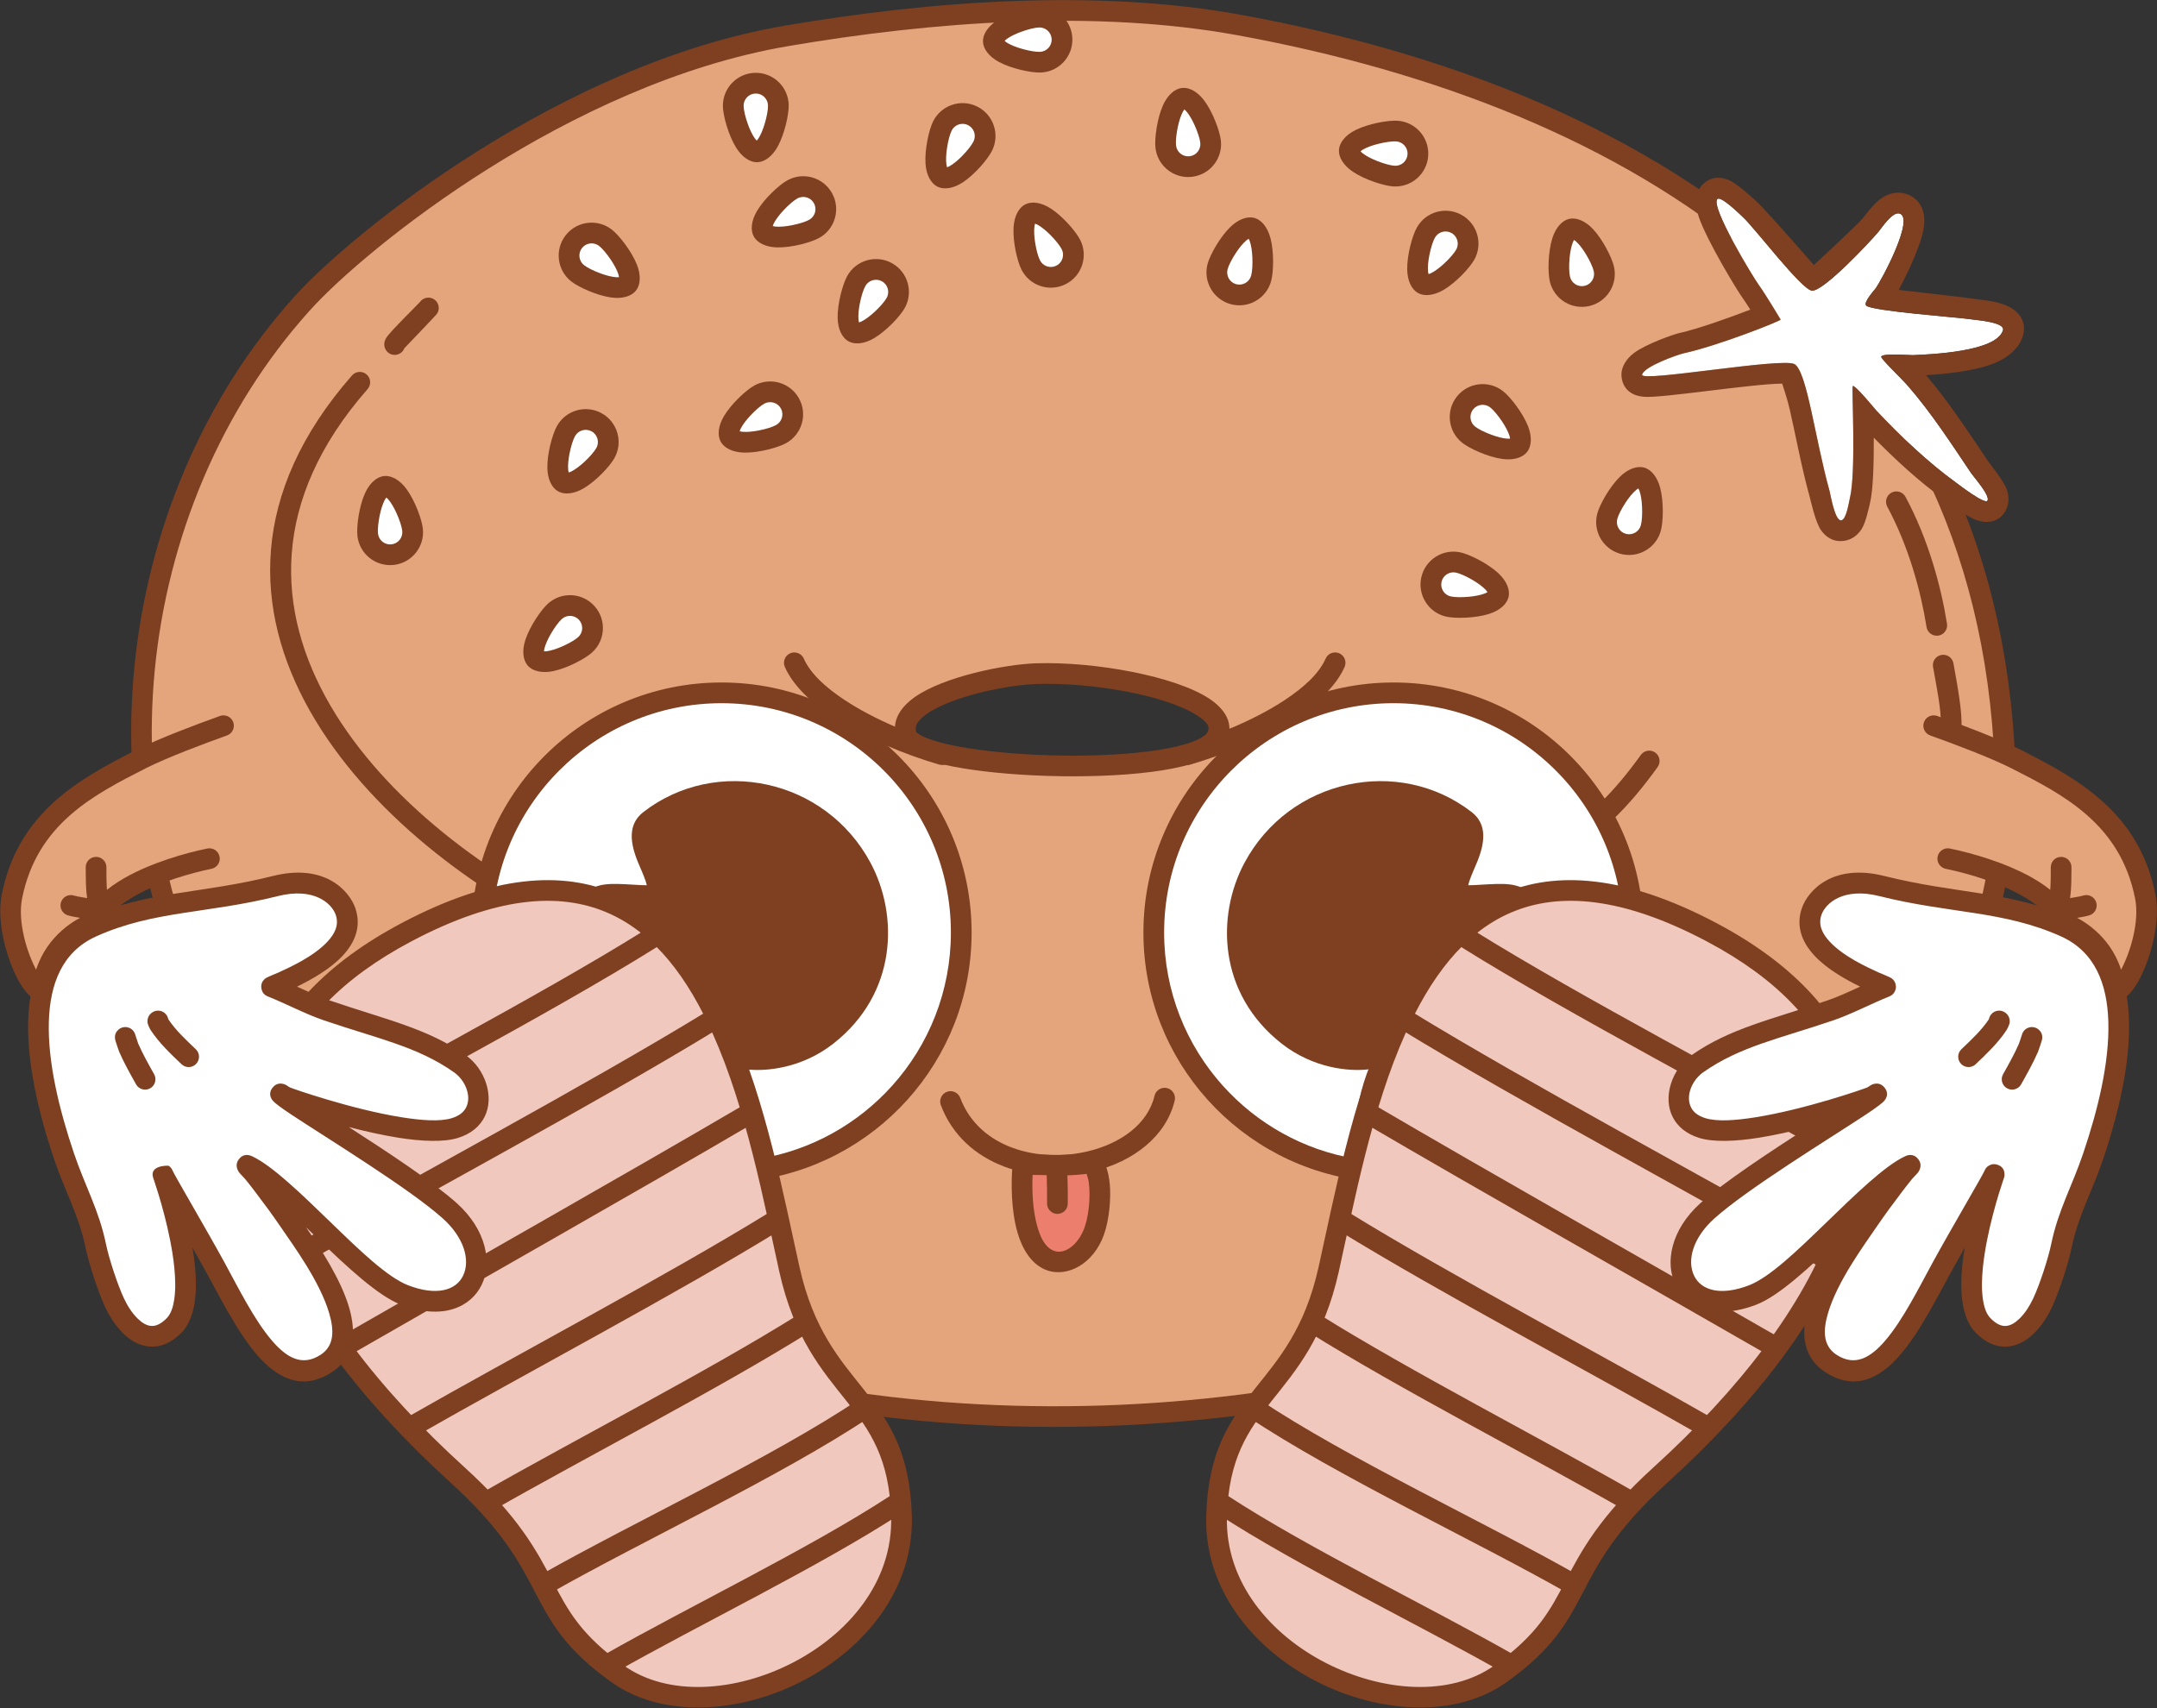 <?xml version="1.0" encoding="UTF-8" standalone="no"?><!DOCTYPE svg PUBLIC "-//W3C//DTD SVG 1.1//EN" "http://www.w3.org/Graphics/SVG/1.1/DTD/svg11.dtd"><svg width="100%" height="100%" viewBox="0 0 3471 2749" version="1.1" xmlns="http://www.w3.org/2000/svg" xmlns:xlink="http://www.w3.org/1999/xlink" xml:space="preserve" xmlns:serif="http://www.serif.com/" style="fill-rule:evenodd;clip-rule:evenodd;stroke-linejoin:round;stroke-miterlimit:2;"><rect x="0" y="0" width="3471" height="2749" fill="#333333" stroke="none"/><g id="Bagel-Character"><path d="M1265.41,57.814c-355.887,60.694 -687.507,328.901 -779.005,430.42c-291.452,323.373 -348.332,841.865 -110.939,1211.14c489.664,761.7 1970.33,730.252 2596.59,159.796c170.462,-155.272 263.403,-401.222 254.387,-629.265c-28.879,-730.479 -594.06,-1072.62 -1231.04,-1189.4c-231.016,-42.353 -496.25,-22.554 -730,17.31Zm193.546,1126.2c-22.588,-61.463 141.595,-97.604 208.585,-99.777c131.78,-4.276 330.996,43.568 288.248,105.211c-45.718,65.927 -476.195,50.725 -496.833,-5.434Z" style="fill:#e4a57c;"/><path d="M1262.6,41.385c-360.258,61.439 -695.962,332.925 -788.584,435.691c-296.301,328.753 -353.921,855.892 -112.578,1231.31c198.272,308.423 556.666,489.049 956.398,557.012c597.412,101.572 1286.45,-48.692 1665.44,-393.907c173.996,-158.492 269.021,-409.476 259.818,-642.245c-29.229,-739.334 -599.987,-1086.94 -1244.68,-1205.14c-232.852,-42.689 -500.199,-22.906 -735.807,17.275l-0,-0Zm5.604,32.859c231.892,-39.548 495.013,-59.363 724.192,-17.347c629.255,115.364 1188.86,452.044 1217.39,1173.67c8.829,223.317 -82.029,464.232 -248.958,616.286c-372.526,339.331 -1050.17,485.529 -1637.4,385.688c-390.028,-66.313 -740.486,-241.239 -933.945,-542.175c-233.444,-363.134 -177.303,-872.98 109.299,-1190.97c90.374,-100.272 417.912,-365.201 769.427,-425.149l-0,-0Zm175.1,1115.52c2.907,7.91 10.163,16.162 22.554,22.987c19.625,10.811 54.995,19.923 98.501,26.162c97.241,13.945 236.371,14.832 322.267,-1.933c23.474,-4.582 43.164,-10.551 57.437,-17.715c11.777,-5.911 20.274,-12.907 25.414,-20.318c8.098,-11.678 10.213,-23.162 8.155,-34.108c-2.622,-13.939 -13.091,-27.917 -31.085,-39.959c-54.139,-36.232 -183.898,-60.404 -279.555,-57.3c-49.227,1.597 -148.307,21.181 -195.277,54.61c-26.418,18.803 -37.747,42.17 -28.411,67.574Zm31.287,-11.499c-2.37,-6.45 -0.315,-12.262 3.963,-17.613c6.877,-8.603 18.355,-15.995 32.089,-22.714c46.813,-22.903 118.901,-35.793 157.43,-37.043c88.837,-2.882 209.656,18.038 259.935,51.687c12.756,8.537 21.388,16.827 14.077,27.37c-2.542,3.666 -7.15,6.598 -12.975,9.522c-12.125,6.086 -28.929,10.898 -48.869,14.79c-82.933,16.187 -217.264,15.118 -311.15,1.653c-33.352,-4.783 -61.464,-11.037 -79.858,-18.861c-4.969,-2.113 -9.111,-4.272 -12.205,-6.633c-1.044,-0.797 -2.115,-1.282 -2.437,-2.158Z" style="fill:#7e4021;"/><path d="M3036.95,815.482c34.885,64.818 54.134,136.909 63.209,193.696c1.451,9.083 10.004,15.279 19.088,13.828c9.083,-1.452 15.279,-10.005 13.827,-19.088c-9.57,-59.887 -29.982,-135.877 -66.771,-204.234c-4.36,-8.1 -14.475,-11.137 -22.575,-6.777c-8.1,4.359 -11.137,14.475 -6.778,22.575Z" style="fill:#7e4021;"/><path d="M946.748,1484.62c-319.09,-145.697 -669.815,-499.701 -355.228,-858.386c6.066,-6.916 5.375,-17.455 -1.54,-23.52c-6.916,-6.065 -17.455,-5.375 -23.52,1.541c-332.421,379.018 29.265,756.731 366.443,910.687c8.367,3.821 18.263,0.129 22.083,-8.238c3.821,-8.368 0.129,-18.263 -8.238,-22.084Z" style="fill:#7e4021;"/><path d="M1938.12,1590.41c221.989,-8.216 357.535,-75.97 411.624,-102.164c58.726,-28.44 136.686,-81.916 188.474,-121.754c7.291,-5.608 8.657,-16.081 3.049,-23.372c-5.609,-7.291 -16.081,-8.657 -23.372,-3.048c-50.217,38.628 -125.735,90.597 -182.679,118.173c-52.342,25.348 -183.512,90.904 -398.329,98.855c-9.192,0.34 -16.379,8.079 -16.039,17.271c0.34,9.193 8.079,16.38 17.272,16.039Z" style="fill:#7e4021;"/><path d="M2595.75,1318.88c26.731,-25.695 50.075,-54.227 71.693,-84.337c5.365,-7.473 3.654,-17.895 -3.819,-23.259c-7.472,-5.365 -17.894,-3.654 -23.258,3.818c-20.432,28.459 -42.452,55.462 -67.716,79.747c-6.631,6.375 -6.84,16.934 -0.465,23.565c6.374,6.632 16.934,6.84 23.565,0.466Z" style="fill:#7e4021;"/><path d="M650.697,560.476c6.448,-6.72 50.321,-52.474 52.144,-54.978c5.414,-7.436 3.773,-17.869 -3.664,-23.283c-7.436,-5.414 -17.869,-3.773 -23.284,3.664c-2.019,2.774 -47.219,46.731 -54.084,57.489c-7.533,11.806 -0.964,20.696 1.987,23.427c6.751,6.248 17.305,5.84 23.553,-0.911c1.499,-1.621 2.615,-3.46 3.348,-5.408Zm-0.377,-12.745l0.008,0.019l-0.005,-0.014l-0.003,-0.005Zm-3.102,-4.622c1.292,1.361 2.312,2.892 3.056,4.522c-0.765,-1.73 -1.809,-3.227 -3.056,-4.522Z" style="fill:#7e4021;"/><path d="M3110.6,1073.43c5.255,29.678 14.115,71.916 12.381,95.542c-0.673,9.174 6.229,17.168 15.403,17.841c9.174,0.673 17.168,-6.229 17.841,-15.403c1.882,-25.646 -7.098,-71.576 -12.802,-103.792c-1.604,-9.058 -10.26,-15.109 -19.318,-13.506c-9.057,1.604 -15.109,10.26 -13.505,19.318Z" style="fill:#7e4021;"/><path d="M1915.2,1230.63c53.097,-15.401 119.526,-42.324 170.748,-76.203c36.258,-23.982 64.853,-51.735 77.734,-80.947c3.712,-8.417 -0.109,-18.263 -8.525,-21.974c-8.417,-3.712 -18.263,0.108 -21.975,8.525c-10.731,24.336 -35.417,46.615 -65.623,66.594c-48.474,32.062 -111.396,57.416 -161.645,71.991c-8.835,2.562 -13.927,11.815 -11.364,20.65c2.562,8.834 11.815,13.926 20.65,11.364Z" style="fill:#7e4021;"/><path d="M1520.74,1198.62c-50.249,-14.575 -113.17,-39.929 -161.644,-71.991c-30.206,-19.979 -54.893,-42.258 -65.624,-66.594c-3.711,-8.417 -13.558,-12.237 -21.974,-8.525c-8.417,3.711 -12.237,13.557 -8.526,21.974c12.881,29.212 41.476,56.965 77.735,80.947c51.221,33.879 117.65,60.802 170.748,76.203c8.834,2.562 18.087,-2.53 20.65,-11.364c2.562,-8.835 -2.53,-18.088 -11.365,-20.65Z" style="fill:#7e4021;"/><path d="M780.535,1565.03c-3.494,-20.865 -5.31,-42.269 -5.31,-64.094c0,-212.928 172.871,-385.799 385.799,-385.799c212.928,0 385.798,172.871 385.798,385.799c0,198.96 -150.934,362.945 -344.432,383.602c2.583,-15.798 3.926,-32.011 3.926,-48.535c-0,-165.073 -134.019,-299.092 -299.093,-299.092c-45.279,-0 -88.222,10.084 -126.688,28.119Z" style="fill:#fff;"/><path d="M764.097,1567.78c0.861,5.141 4.078,9.584 8.694,12.006c4.616,2.422 10.1,2.545 14.82,0.332c18.438,-8.645 37.967,-15.355 58.322,-19.865c19.735,-4.373 40.245,-6.677 61.29,-6.677c77.937,-0 148.542,31.64 199.664,82.762c51.122,51.121 82.762,121.726 82.762,199.663c-0,7.745 -0.312,15.418 -0.925,23.006c-0.622,7.704 -1.553,15.322 -2.782,22.84c-0.839,5.133 0.766,10.363 4.339,14.141c3.574,3.779 8.707,5.672 13.878,5.12c101.401,-10.824 191.602,-59.367 256.265,-131.322c64.065,-71.291 103.065,-165.553 103.065,-268.852c-0,-111.064 -45.082,-211.682 -117.933,-284.533c-72.851,-72.85 -173.469,-117.932 -284.532,-117.932c-111.064,-0 -211.682,45.082 -284.533,117.932c-72.85,72.851 -117.933,173.469 -117.933,284.533c0,11.29 0.467,22.472 1.381,33.531c0.93,11.237 2.322,22.348 4.158,33.315Zm29.965,-26.62c-0.34,-3.136 -0.642,-6.284 -0.903,-9.443c-0.839,-10.152 -1.267,-20.418 -1.267,-30.783c-0,-101.864 41.353,-194.146 108.17,-260.962c66.816,-66.817 159.097,-108.17 260.962,-108.17c101.864,-0 194.145,41.353 260.962,108.17c66.816,66.816 108.17,159.098 108.17,260.962c-0,94.739 -35.77,181.189 -94.525,246.572c-54.792,60.971 -129.569,103.631 -213.976,117.597c0.105,-1.136 0.203,-2.274 0.295,-3.414c0.684,-8.473 1.032,-17.04 1.032,-25.688c0,-87.136 -35.369,-166.078 -92.525,-223.234c-57.156,-57.156 -136.097,-92.525 -223.234,-92.525c-23.521,0 -46.444,2.58 -68.501,7.467c-15.336,3.398 -30.252,7.912 -44.66,13.451l-0,-0Z" style="fill:#7e4021;"/><path d="M2622.91,1565.03c3.494,-20.865 5.31,-42.269 5.31,-64.094c-0,-212.928 -172.871,-385.799 -385.799,-385.799c-212.928,0 -385.798,172.871 -385.798,385.799c-0,198.96 150.934,362.945 344.432,383.602c-2.583,-15.798 -3.926,-32.011 -3.926,-48.535c0,-165.073 134.019,-299.092 299.093,-299.092c45.279,-0 88.223,10.084 126.688,28.119Z" style="fill:#fff;"/><path d="M2615.83,1580.12c4.719,2.213 10.203,2.09 14.819,-0.332c4.616,-2.422 7.833,-6.865 8.694,-12.006c1.836,-10.967 3.228,-22.078 4.158,-33.315c0.914,-11.059 1.381,-22.241 1.381,-33.531c-0,-111.064 -45.082,-211.682 -117.933,-284.533c-72.851,-72.85 -173.469,-117.932 -284.533,-117.932c-111.063,-0 -211.681,45.082 -284.532,117.932c-72.851,72.851 -117.933,173.469 -117.933,284.533c0,103.299 39,197.561 103.065,268.852c64.663,71.955 154.865,120.498 256.265,131.322c5.171,0.552 10.304,-1.341 13.878,-5.12c3.574,-3.778 5.179,-9.008 4.339,-14.141c-1.229,-7.518 -2.16,-15.136 -2.782,-22.84c-0.613,-7.588 -0.925,-15.261 -0.925,-23.006c0,-77.937 31.64,-148.542 82.762,-199.663c51.122,-51.122 121.727,-82.762 199.664,-82.762c21.045,-0 41.556,2.304 61.291,6.677c20.354,4.51 39.883,11.22 58.322,19.865Zm-6.452,-38.958c-14.407,-5.539 -29.324,-10.053 -44.659,-13.451c-22.058,-4.887 -44.981,-7.467 -68.502,-7.467c-87.137,0 -166.078,35.369 -223.234,92.525c-57.156,57.156 -92.525,136.098 -92.525,223.234c-0,8.648 0.349,17.215 1.033,25.688c0.092,1.14 0.19,2.278 0.294,3.414c-84.407,-13.966 -159.184,-56.626 -213.975,-117.597c-58.756,-65.383 -94.525,-151.833 -94.525,-246.572c-0,-101.864 41.353,-194.146 108.169,-260.962c66.817,-66.817 159.098,-108.17 260.962,-108.17c101.865,-0 194.146,41.353 260.963,108.17c66.816,66.816 108.169,159.098 108.169,260.962c0,10.365 -0.427,20.631 -1.267,30.783c-0.261,3.159 -0.562,6.307 -0.903,9.443l0,-0Z" style="fill:#7e4021;"/><path d="M951.747,1533.08c-2.452,-19.476 -8.283,-75.092 9.511,-88.779c15.887,-12.221 90.125,3.031 94.512,-5.305c14.355,-27.274 -48.51,-89.112 -10.39,-118.707c108.946,-84.582 273.143,-50.385 340.941,76.571c41.667,78.024 40.172,194.799 -55.829,269.938c-65.677,51.406 -145.56,40.58 -151.878,29.217c-65.737,-118.225 -164.59,-149.542 -226.867,-162.935Z" style="fill:#7e4021;"/><path d="M1040.76,1424.78c-2.892,0.015 -6.184,-0.02 -9.136,-0.173c-14.654,-0.755 -32.945,-2.298 -47.744,-1.867c-14.714,0.428 -26.639,3.619 -32.783,8.345c-7.977,6.136 -13.864,17.364 -16.576,31.629c-4.562,23.992 -1.158,57.757 0.691,72.443c0.885,7.024 6.11,12.723 13.032,14.211c59.208,12.733 153.307,42.342 215.804,154.74c1.685,3.03 4.704,6.513 9.729,9.383c5.208,2.975 14.127,5.947 25.885,7.464c32.648,4.21 90.72,-1.603 141.104,-41.038c103.466,-80.983 105.165,-206.823 60.258,-290.914c-72.742,-136.214 -248.974,-172.635 -365.864,-81.885c-25.32,19.658 -21.104,49.675 -8.94,79.655c4.424,10.903 9.603,21.72 12.771,31.474c0.736,2.263 1.355,4.445 1.769,6.533Zm150.735,260.152c-64.939,-114.508 -159.574,-150.102 -224.518,-165.505l0,-0c-1.173,-11.92 -2.17,-27.923 -0.863,-42.042c0.51,-5.513 1.349,-10.701 2.844,-15.039c0.618,-1.791 1.076,-3.485 2.112,-4.526c0.654,-0.19 2.804,-0.79 4.267,-1.011c4.269,-0.647 9.368,-0.831 14.843,-0.813c19.468,0.065 42.976,2.688 56.18,2.23c6.731,-0.233 11.842,-1.443 14.888,-2.851c4.747,-2.194 7.579,-5.407 9.272,-8.622c4.563,-8.671 5.202,-19.486 2.212,-31.703c-2.987,-12.203 -9.808,-26.475 -15.624,-40.809c-3.147,-7.754 -5.993,-15.515 -7.098,-22.89c-1.018,-6.791 -0.439,-13.222 5.592,-17.903c101.001,-78.415 253.164,-46.441 316.018,71.257c38.427,71.956 37.135,179.667 -51.399,248.963c-41.565,32.533 -89.363,37.701 -116.296,34.227c-4.642,-0.599 -10.077,-2.216 -12.43,-2.963Z" style="fill:#7e4021;"/><path d="M2451.7,1533.08c2.453,-19.476 8.283,-75.092 -9.511,-88.779c-15.887,-12.221 -90.125,3.031 -94.512,-5.305c-14.354,-27.274 48.511,-89.112 10.39,-118.707c-108.945,-84.582 -273.143,-50.385 -340.941,76.571c-41.667,78.024 -40.171,194.799 55.829,269.938c65.677,51.406 145.56,40.58 151.879,29.217c65.736,-118.225 164.589,-149.542 226.866,-162.935Z" style="fill:#7e4021;"/><path d="M2362.68,1424.78c0.414,-2.088 1.034,-4.27 1.769,-6.533c3.168,-9.754 8.348,-20.571 12.771,-31.474c12.164,-29.98 16.38,-59.997 -8.94,-79.655c-116.89,-90.75 -293.122,-54.329 -365.864,81.885c-44.907,84.091 -43.208,209.931 60.258,290.914c50.384,39.435 108.456,45.248 141.104,41.038c11.758,-1.517 20.677,-4.489 25.885,-7.464c5.025,-2.87 8.045,-6.353 9.729,-9.383c62.497,-112.398 156.596,-142.007 215.804,-154.74c6.922,-1.488 12.148,-7.187 13.032,-14.211c1.849,-14.686 5.253,-48.451 0.691,-72.443c-2.712,-14.265 -8.599,-25.493 -16.576,-31.629c-6.144,-4.726 -18.069,-7.917 -32.783,-8.345c-14.799,-0.431 -33.09,1.112 -47.744,1.867c-2.952,0.153 -6.244,0.188 -9.136,0.173Zm69.69,33.04c1.037,1.041 1.494,2.735 2.112,4.526c1.495,4.338 2.334,9.526 2.844,15.039c1.307,14.119 0.31,30.122 -0.863,42.042l-0,-0c-64.944,15.403 -159.579,50.997 -224.518,165.505c-2.353,0.747 -7.787,2.364 -12.43,2.963c-26.933,3.474 -74.731,-1.694 -116.296,-34.227c-88.534,-69.296 -89.825,-177.007 -51.399,-248.963c62.854,-117.698 215.017,-149.672 316.019,-71.257c6.03,4.681 6.609,11.112 5.591,17.903c-1.105,7.375 -3.951,15.136 -7.097,22.89c-5.816,14.334 -12.638,28.606 -15.625,40.809c-2.99,12.217 -2.351,23.032 2.213,31.703c1.692,3.215 4.524,6.428 9.272,8.622c3.045,1.408 8.156,2.618 14.887,2.851c13.204,0.458 36.712,-2.165 56.18,-2.23c5.475,-0.018 10.574,0.166 14.843,0.813c1.463,0.221 3.613,0.821 4.267,1.011Z" style="fill:#7e4021;"/><path d="M736.942,1620.94c20.558,-26.018 49.478,-40.873 71.568,-49.709c8.541,-3.417 12.701,-13.124 9.285,-21.665c-3.416,-8.541 -13.124,-12.701 -21.664,-9.285c-26.447,10.579 -60.732,28.845 -85.343,59.993c-5.703,7.217 -4.473,17.707 2.744,23.41c7.218,5.703 17.708,4.473 23.41,-2.744Z" style="fill:#7e4021;"/><path d="M2692.66,1600.28c-24.611,-31.148 -58.896,-49.414 -85.342,-59.993c-8.541,-3.416 -18.249,0.744 -21.665,9.285c-3.416,8.541 0.744,18.248 9.285,21.665c22.09,8.836 51.01,23.691 71.568,49.709c5.703,7.217 16.192,8.447 23.41,2.744c7.217,-5.703 8.447,-16.193 2.744,-23.41Z" style="fill:#7e4021;"/><path d="M1187.53,1933.18c4.037,-4.836 7.806,-9.932 11.382,-15.115c12.184,-17.663 20.587,-35.875 22.999,-57.59c1.016,-9.142 -5.581,-17.389 -14.724,-18.405c-9.142,-1.016 -17.389,5.582 -18.405,14.724c-1.78,16.019 -8.32,29.314 -17.308,42.343c-2.998,4.345 -6.147,8.625 -9.531,12.679c-5.896,7.061 -4.95,17.58 2.111,23.475c7.061,5.896 17.58,4.949 23.476,-2.111Z" style="fill:#7e4021;"/><path d="M2241.5,1911.82c-3.384,-4.054 -6.533,-8.334 -9.53,-12.679c-8.989,-13.029 -15.529,-26.324 -17.309,-42.343c-1.016,-9.142 -9.263,-15.74 -18.405,-14.724c-9.142,1.016 -15.74,9.263 -14.724,18.405c2.412,21.715 10.815,39.927 22.999,57.59c3.576,5.183 7.345,10.279 11.383,15.115c5.895,7.06 16.414,8.007 23.475,2.111c7.061,-5.895 8.007,-16.414 2.111,-23.475Z" style="fill:#7e4021;"/><path d="M2303.39,932.9c4.359,-19.553 23.774,-31.889 43.327,-27.529c19.553,4.36 68.995,32.047 64.635,51.6c-4.359,19.553 -60.88,23.616 -80.433,19.256c-19.553,-4.359 -31.889,-23.774 -27.529,-43.327Z" style="fill:#fff;"/><path d="M2287.13,929.273c-3.181,14.266 -0.275,28.482 6.997,39.926c7.271,11.444 18.906,20.115 33.172,23.295c14.515,3.237 46.859,2.614 69.121,-4.478c17.412,-5.548 28.675,-16.065 31.206,-27.418c2.532,-11.353 -3.197,-25.659 -16.604,-38.078c-17.14,-15.877 -46.156,-30.18 -60.671,-33.416c-14.266,-3.181 -28.482,-0.274 -39.926,6.997c-11.444,7.271 -20.115,18.906 -23.295,33.172l-0,0Zm106.52,23.75c-1.119,0.674 -2.485,1.436 -3.624,1.897c-7.246,2.937 -16.679,4.636 -25.924,5.526c-11.635,1.119 -23.02,0.97 -29.549,-0.486c-5.287,-1.179 -9.597,-4.396 -12.292,-8.637c-2.694,-4.241 -3.776,-9.509 -2.597,-14.796l0,-0c1.179,-5.287 4.396,-9.597 8.637,-12.291c4.241,-2.695 9.509,-3.777 14.796,-2.598c6.529,1.456 16.899,6.157 26.957,12.113c7.992,4.733 15.809,10.278 21.121,16.014c0.835,0.902 1.748,2.172 2.475,3.258Z" style="fill:#7e4021;"/><path d="M944.278,986.663c13.36,14.929 12.087,37.895 -2.842,51.255c-14.928,13.359 -66.224,37.439 -79.583,22.51c-13.36,-14.928 16.243,-63.247 31.171,-76.607c14.928,-13.359 37.895,-12.086 51.254,2.842Z" style="fill:#fff;"/><path d="M956.698,975.549c-9.747,-10.892 -22.998,-16.805 -36.536,-17.556c-13.538,-0.75 -27.361,3.662 -38.253,13.409c-11.081,9.917 -29.406,36.577 -36.6,58.806c-5.627,17.387 -3.633,32.667 4.124,41.335c7.757,8.668 22.723,12.339 40.626,8.669c22.888,-4.693 51.41,-19.957 62.492,-29.875c10.892,-9.747 16.805,-22.998 17.555,-36.536c0.751,-13.537 -3.661,-27.36 -13.408,-38.252Zm-81.325,72.78c0.104,-1.302 0.279,-2.857 0.567,-4.052c1.831,-7.6 5.941,-16.259 10.6,-24.294c5.864,-10.111 12.614,-19.281 17.599,-23.742c4.036,-3.613 9.16,-5.244 14.178,-4.965c5.017,0.278 9.929,2.465 13.542,6.502c3.612,4.037 5.243,9.161 4.965,14.178c-0.278,5.017 -2.466,9.93 -6.502,13.542c-4.985,4.461 -14.845,10.156 -25.543,14.866c-8.5,3.742 -17.56,6.87 -25.317,7.849c-1.219,0.154 -2.783,0.157 -4.089,0.116Z" style="fill:#7e4021;"/><path d="M1915.9,268.066c-19.915,2.171 -37.846,-12.236 -40.017,-32.151c-2.172,-19.915 8.115,-75.64 28.03,-77.811c19.915,-2.171 41.967,50.028 44.138,69.944c2.171,19.915 -12.235,37.846 -32.151,40.018Z" style="fill:#fff;"/><path d="M1917.71,284.634c14.53,-1.584 27.052,-8.915 35.544,-19.485c8.492,-10.57 12.952,-24.377 11.368,-38.907c-1.611,-14.785 -12.619,-45.204 -26.504,-63.995c-10.86,-14.697 -24.445,-21.972 -36.008,-20.712c-11.564,1.261 -23.261,11.292 -30.7,27.984c-9.51,21.341 -13.705,53.418 -12.093,68.202c1.584,14.531 8.915,27.053 19.485,35.545c10.57,8.492 24.377,12.952 38.908,11.368l-0,0Zm-11.828,-108.493c0.999,0.842 2.16,1.89 2.964,2.82c5.114,5.913 9.761,14.296 13.581,22.762c4.808,10.655 8.333,21.481 9.058,28.131c0.587,5.385 -1.07,10.501 -4.217,14.418c-3.147,3.918 -7.786,6.638 -13.171,7.225l0,0c-5.385,0.587 -10.501,-1.07 -14.418,-4.217c-3.917,-3.147 -6.638,-7.786 -7.225,-13.171c-0.725,-6.65 0.385,-17.982 2.784,-29.422c1.906,-9.09 4.638,-18.277 8.358,-25.154c0.584,-1.081 1.493,-2.354 2.286,-3.392Z" style="fill:#7e4021;"/><path d="M2281.61,249.583c-1.319,19.99 -18.619,35.148 -38.609,33.829c-19.99,-1.319 -73.083,-21.123 -71.764,-41.113c1.319,-19.99 56.555,-32.645 76.545,-31.325c19.989,1.319 35.148,18.619 33.828,38.609Z" style="fill:#fff;"/><path d="M2298.24,250.681c0.962,-14.585 -4.083,-28.189 -13.019,-38.387c-8.935,-10.198 -21.758,-16.988 -36.343,-17.951c-14.839,-0.979 -46.708,4.58 -67.624,14.992c-16.359,8.144 -25.882,20.259 -26.648,31.866c-0.766,11.607 7.082,24.868 22.229,35.092c19.366,13.071 50.228,22.77 65.067,23.749c14.585,0.963 28.189,-4.083 38.387,-13.018c10.198,-8.935 16.988,-21.758 17.951,-36.343l-0,-0Zm-108.899,-7.187c1.003,-0.838 2.236,-1.799 3.291,-2.43c6.712,-4.009 15.774,-7.131 24.775,-9.423c11.327,-2.885 22.601,-4.477 29.276,-4.037c5.405,0.357 10.156,2.877 13.467,6.656c3.312,3.78 5.185,8.82 4.829,14.226l-0,-0c-0.357,5.405 -2.877,10.155 -6.657,13.467c-3.779,3.311 -8.82,5.185 -14.225,4.828c-6.675,-0.44 -17.641,-3.501 -28.491,-7.849c-8.622,-3.455 -17.195,-7.741 -23.321,-12.598c-0.964,-0.763 -2.06,-1.879 -2.944,-2.84Z" style="fill:#7e4021;"/><path d="M631.725,892.7c-19.916,2.171 -37.847,-12.235 -40.018,-32.151c-2.171,-19.915 8.115,-75.64 28.03,-77.811c19.916,-2.171 41.967,50.029 44.138,69.944c2.171,19.915 -12.235,37.847 -32.15,40.018Z" style="fill:#fff;"/><path d="M633.531,909.268c14.53,-1.584 27.052,-8.914 35.544,-19.484c8.492,-10.57 12.953,-24.378 11.369,-38.908c-1.612,-14.784 -12.619,-45.204 -26.504,-63.994c-10.861,-14.698 -24.445,-21.973 -36.009,-20.712c-11.564,1.26 -23.261,11.291 -30.7,27.984c-9.51,21.341 -13.704,53.417 -12.093,68.202c1.584,14.53 8.915,27.052 19.485,35.544c10.57,8.492 24.378,12.952 38.908,11.368l0,0Zm-11.827,-108.493c0.998,0.842 2.16,1.891 2.963,2.82c5.114,5.914 9.762,14.296 13.582,22.762c4.807,10.655 8.333,21.481 9.058,28.131c0.587,5.385 -1.07,10.501 -4.217,14.419c-3.148,3.917 -7.786,6.637 -13.171,7.224l-0.001,0c-5.385,0.587 -10.5,-1.07 -14.418,-4.217c-3.917,-3.147 -6.638,-7.786 -7.225,-13.171c-0.725,-6.65 0.386,-17.981 2.785,-29.422c1.906,-9.09 4.638,-18.277 8.357,-25.153c0.585,-1.081 1.493,-2.355 2.287,-3.393Z" style="fill:#7e4021;"/><path d="M1271.12,649.288c9.713,17.522 3.374,39.632 -14.148,49.345c-17.521,9.713 -72.882,21.806 -82.595,4.284c-9.712,-17.521 29.877,-58.064 47.398,-67.777c17.522,-9.712 39.632,-3.373 49.345,14.148Z" style="fill:#fff;"/><path d="M1285.7,641.208c-7.086,-12.784 -18.694,-21.491 -31.727,-25.228c-13.034,-3.737 -27.492,-2.503 -40.275,4.584c-13.007,7.21 -36.792,29.137 -48.74,49.215c-9.346,15.704 -10.794,31.045 -5.154,41.219c5.639,10.174 19.417,17.075 37.688,17.47c23.359,0.505 54.557,-8.048 67.564,-15.258c12.784,-7.087 21.49,-18.694 25.227,-31.728c3.737,-13.033 2.504,-27.491 -4.583,-40.274Zm-95.451,52.913c0.39,-1.247 0.907,-2.724 1.453,-3.825c3.472,-7.004 9.401,-14.535 15.728,-21.335c7.962,-8.558 16.578,-16 22.429,-19.244c4.738,-2.626 10.096,-3.079 14.927,-1.694c4.83,1.385 9.134,4.608 11.761,9.346c2.626,4.738 3.079,10.096 1.694,14.926c-1.385,4.831 -4.608,9.135 -9.346,11.761c-5.851,3.244 -16.728,6.608 -28.205,8.826c-9.119,1.762 -18.648,2.8 -26.428,2.033c-1.223,-0.12 -2.749,-0.464 -4.013,-0.794Z" style="fill:#7e4021;"/><path d="M1565.11,186.422c17.945,8.907 25.282,30.707 16.375,48.652c-8.907,17.944 -47.61,59.334 -65.554,50.427c-17.944,-8.907 -8.379,-64.76 0.528,-82.704c8.907,-17.944 30.707,-25.282 48.651,-16.375Z" style="fill:#fff;"/><path d="M1572.52,171.494c-13.093,-6.499 -27.591,-7.075 -40.442,-2.75c-12.85,4.326 -24.05,13.551 -30.549,26.643c-6.612,13.321 -13.739,44.876 -12.173,68.187c1.225,18.234 8.745,31.684 19.164,36.856c10.419,5.172 25.679,3.029 40.942,-7.021c19.515,-12.848 40.339,-37.604 46.951,-50.925c6.498,-13.092 7.074,-27.591 2.749,-40.441c-4.325,-12.851 -13.55,-24.051 -26.642,-30.549Zm-48.523,97.756c-0.387,-1.248 -0.8,-2.757 -0.976,-3.973c-1.12,-7.738 -0.515,-17.303 0.831,-26.493c1.694,-11.566 4.561,-22.585 7.535,-28.577c2.408,-4.852 6.562,-8.268 11.324,-9.871c4.763,-1.602 10.136,-1.393 14.988,1.015c4.852,2.409 8.268,6.562 9.871,11.324c1.603,4.763 1.394,10.136 -1.015,14.989c-2.974,5.992 -10.017,14.937 -18.205,23.28c-6.505,6.629 -13.759,12.894 -20.598,16.681c-1.076,0.595 -2.527,1.178 -3.755,1.625Z" style="fill:#7e4021;"/><path d="M923.46,388.872c12.394,-15.74 35.235,-18.456 50.974,-6.062c15.74,12.394 48.325,58.754 35.931,74.494c-12.394,15.739 -65.103,-5.064 -80.843,-17.458c-15.739,-12.394 -18.455,-35.235 -6.062,-50.974Z" style="fill:#fff;"/><path d="M910.366,378.561c-9.043,11.484 -12.576,25.557 -10.975,39.021c1.601,13.463 8.337,26.316 19.82,35.358c11.684,9.201 41.11,22.64 64.248,25.883c18.098,2.536 32.804,-2.069 40,-11.208c7.196,-9.139 8.224,-24.515 1.515,-41.513c-8.579,-21.732 -28.545,-47.186 -40.229,-56.386c-11.483,-9.043 -25.557,-12.576 -39.02,-10.975c-13.464,1.601 -26.316,8.336 -35.359,19.82Zm85.744,67.518c-1.301,0.123 -2.862,0.218 -4.089,0.141c-7.802,-0.489 -17.041,-3.04 -25.761,-6.24c-10.973,-4.027 -21.171,-9.09 -26.427,-13.229c-4.256,-3.351 -6.748,-8.116 -7.342,-13.106c-0.593,-4.989 0.712,-10.206 4.064,-14.462c3.351,-4.256 8.116,-6.749 13.106,-7.342c4.99,-0.593 10.206,0.712 14.462,4.063c5.256,4.139 12.569,12.866 19.058,22.588c5.156,7.726 9.802,16.109 12.108,23.579c0.362,1.174 0.636,2.715 0.821,4.008Z" style="fill:#7e4021;"/><path d="M2357.36,648.716c12.393,-15.739 35.234,-18.455 50.973,-6.062c15.74,12.394 48.325,58.755 35.931,74.494c-12.394,15.739 -65.103,-5.064 -80.843,-17.458c-15.739,-12.394 -18.455,-35.234 -6.061,-50.974Z" style="fill:#fff;"/><path d="M2344.26,638.405c-9.042,11.484 -12.576,25.557 -10.975,39.021c1.602,13.464 8.337,26.316 19.82,35.358c11.685,9.201 41.111,22.64 64.249,25.883c18.098,2.536 32.803,-2.069 39.999,-11.208c7.197,-9.139 8.225,-24.514 1.515,-41.513c-8.579,-21.732 -28.545,-47.185 -40.229,-56.386c-11.483,-9.042 -25.556,-12.576 -39.02,-10.975c-13.464,1.601 -26.316,8.337 -35.359,19.82l0,0Zm85.744,67.518c-1.3,0.123 -2.862,0.219 -4.089,0.142c-7.802,-0.489 -17.041,-3.04 -25.76,-6.241c-10.974,-4.027 -21.172,-9.09 -26.428,-13.228c-4.256,-3.351 -6.748,-8.117 -7.341,-13.106c-0.594,-4.99 0.712,-10.207 4.063,-14.463l-0,0c3.351,-4.256 8.116,-6.748 13.106,-7.342c4.99,-0.593 10.207,0.713 14.462,4.064c5.256,4.138 12.569,12.865 19.058,22.588c5.156,7.725 9.802,16.108 12.108,23.578c0.362,1.175 0.636,2.715 0.821,4.008Z" style="fill:#7e4021;"/><path d="M2611.82,875.244c-19.311,-5.333 -30.659,-25.34 -25.326,-44.65c5.333,-19.311 35.46,-67.305 54.77,-61.972c19.311,5.333 20.539,61.986 15.206,81.296c-5.332,19.311 -25.34,30.659 -44.65,25.326Z" style="fill:#fff;"/><path d="M2607.38,891.31c14.089,3.89 28.433,1.699 40.226,-4.99c11.794,-6.69 21.036,-17.876 24.927,-31.965c3.958,-14.335 4.956,-46.67 -1.013,-69.258c-4.67,-17.669 -14.609,-29.444 -25.822,-32.54c-11.212,-3.097 -25.786,1.909 -38.861,14.677c-16.715,16.324 -32.453,44.588 -36.412,58.923c-3.89,14.089 -1.699,28.433 4.99,40.226c6.69,11.794 17.876,21.036 31.965,24.927Zm29.052,-105.199c0.617,1.152 1.309,2.554 1.713,3.715c2.57,7.383 3.796,16.889 4.221,26.168c0.536,11.677 -0.183,23.039 -1.964,29.488c-1.442,5.221 -4.87,9.364 -9.241,11.844c-4.371,2.479 -9.686,3.295 -14.908,1.853c-5.221,-1.442 -9.364,-4.87 -11.843,-9.241c-2.48,-4.371 -3.296,-9.686 -1.854,-14.908c1.781,-6.448 6.995,-16.57 13.447,-26.317c5.127,-7.745 11.057,-15.275 17.051,-20.293c0.943,-0.789 2.257,-1.637 3.378,-2.309Z" style="fill:#7e4021;"/><path d="M1984.71,473.439c-19.311,-5.332 -30.659,-25.34 -25.326,-44.65c5.333,-19.311 35.46,-67.304 54.77,-61.972c19.311,5.333 20.539,61.986 15.206,81.297c-5.333,19.31 -25.34,30.658 -44.65,25.325Z" style="fill:#fff;"/><path d="M1980.28,489.505c14.089,3.891 28.433,1.699 40.226,-4.99c11.794,-6.69 21.036,-17.876 24.927,-31.965c3.958,-14.335 4.956,-46.669 -1.014,-69.258c-4.669,-17.668 -14.608,-29.444 -25.821,-32.54c-11.212,-3.096 -25.786,1.909 -38.861,14.677c-16.715,16.324 -32.453,44.588 -36.412,58.923c-3.89,14.089 -1.699,28.433 4.99,40.227c6.69,11.793 17.876,21.035 31.965,24.926Zm29.052,-105.199c0.617,1.152 1.309,2.555 1.713,3.715c2.57,7.384 3.796,16.89 4.221,26.168c0.536,11.677 -0.183,23.04 -1.964,29.488c-1.442,5.221 -4.87,9.365 -9.241,11.844c-4.371,2.479 -9.686,3.295 -14.908,1.853c-5.221,-1.442 -9.364,-4.87 -11.843,-9.241c-2.48,-4.371 -3.296,-9.686 -1.854,-14.908c1.781,-6.448 6.995,-16.569 13.447,-26.316c5.127,-7.745 11.057,-15.276 17.051,-20.294c0.943,-0.788 2.257,-1.637 3.378,-2.309Z" style="fill:#7e4021;"/><path d="M960.214,679.767c17.489,9.77 23.755,31.902 13.984,49.391c-9.771,17.489 -50.445,56.944 -67.934,47.173c-17.489,-9.771 -5.213,-65.091 4.558,-82.58c9.771,-17.489 31.903,-23.755 49.392,-13.984Z" style="fill:#fff;"/><path d="M968.343,665.217c-12.76,-7.129 -27.214,-8.411 -40.26,-4.717c-13.046,3.694 -24.682,12.362 -31.811,25.122c-7.253,12.983 -15.909,44.153 -15.481,67.513c0.334,18.272 7.19,32.073 17.344,37.746c10.155,5.674 25.501,4.277 41.237,-5.017c20.117,-11.882 42.123,-35.594 49.376,-48.577c7.129,-12.76 8.41,-27.213 4.717,-40.259c-3.694,-13.046 -12.362,-24.682 -25.122,-31.811Zm-53.229,95.275c-0.326,-1.265 -0.665,-2.793 -0.782,-4.016c-0.741,-7.783 0.329,-17.307 2.122,-26.421c2.256,-11.469 5.655,-22.335 8.918,-28.175c2.642,-4.729 6.957,-7.939 11.792,-9.307c4.835,-1.369 10.192,-0.899 14.921,1.743c4.729,2.642 7.938,6.958 9.307,11.792c1.369,4.835 0.898,10.192 -1.744,14.921c-3.263,5.84 -10.734,14.432 -19.318,22.366c-6.821,6.304 -14.371,12.208 -21.387,15.657c-1.103,0.542 -2.581,1.054 -3.829,1.44Z" style="fill:#7e4021;"/><path d="M2343.87,360.456c17.489,9.771 23.756,31.902 13.985,49.391c-9.771,17.489 -50.445,56.944 -67.934,47.174c-17.489,-9.771 -5.213,-65.092 4.558,-82.581c9.771,-17.489 31.902,-23.755 49.391,-13.984Z" style="fill:#fff;"/><path d="M2352,345.906c-12.76,-7.129 -27.213,-8.41 -40.259,-4.717c-13.046,3.694 -24.682,12.362 -31.811,25.122c-7.253,12.983 -15.91,44.153 -15.482,67.514c0.335,18.271 7.19,32.072 17.345,37.746c10.155,5.673 25.501,4.276 41.236,-5.018c20.118,-11.882 42.123,-35.594 49.377,-48.577c7.129,-12.76 8.41,-27.213 4.716,-40.259c-3.693,-13.046 -12.362,-24.682 -25.122,-31.811Zm-53.229,95.275c-0.325,-1.265 -0.665,-2.792 -0.781,-4.016c-0.741,-7.782 0.329,-17.307 2.121,-26.421c2.256,-11.469 5.656,-22.335 8.919,-28.175c2.642,-4.729 6.957,-7.938 11.792,-9.307c4.835,-1.369 10.192,-0.898 14.921,1.744c4.729,2.642 7.938,6.957 9.307,11.792c1.369,4.835 0.898,10.192 -1.744,14.921c-3.263,5.84 -10.734,14.431 -19.318,22.365c-6.821,6.304 -14.371,12.208 -21.387,15.657c-1.103,0.543 -2.582,1.054 -3.83,1.44Z" style="fill:#7e4021;"/><path d="M1427.36,438.221c17.489,9.771 23.755,31.902 13.984,49.391c-9.771,17.489 -50.444,56.944 -67.933,47.174c-17.49,-9.771 -5.213,-65.092 4.557,-82.581c9.771,-17.489 31.903,-23.755 49.392,-13.984Z" style="fill:#fff;"/><path d="M1435.49,423.671c-12.76,-7.129 -27.214,-8.41 -40.259,-4.717c-13.046,3.694 -24.683,12.362 -31.811,25.122c-7.254,12.983 -15.91,44.153 -15.482,67.514c0.334,18.271 7.19,32.072 17.345,37.745c10.155,5.674 25.501,4.277 41.236,-5.017c20.117,-11.882 42.123,-35.594 49.376,-48.577c7.129,-12.76 8.411,-27.213 4.717,-40.259c-3.694,-13.046 -12.362,-24.682 -25.122,-31.811Zm-53.229,95.275c-0.326,-1.265 -0.665,-2.792 -0.782,-4.016c-0.741,-7.782 0.329,-17.307 2.122,-26.421c2.256,-11.469 5.656,-22.335 8.918,-28.175c2.642,-4.729 6.957,-7.938 11.792,-9.307c4.835,-1.369 10.192,-0.898 14.921,1.744c4.729,2.642 7.938,6.957 9.307,11.792c1.369,4.835 0.898,10.192 -1.744,14.92c-3.262,5.841 -10.734,14.432 -19.318,22.366c-6.821,6.304 -14.371,12.208 -21.387,15.657c-1.103,0.542 -2.581,1.054 -3.829,1.44Z" style="fill:#7e4021;"/><path d="M1707.42,442.439c-17.868,9.059 -39.729,1.906 -48.788,-15.962c-9.058,-17.869 -19.096,-73.639 -1.228,-82.697c17.869,-9.059 56.92,32.003 65.979,49.871c9.058,17.868 1.906,39.73 -15.963,48.788Z" style="fill:#fff;"/><path d="M1714.95,457.305c13.037,-6.609 22.167,-17.887 26.383,-30.774c4.217,-12.886 3.518,-27.379 -3.091,-40.416c-6.724,-13.265 -27.757,-37.844 -47.379,-50.526c-15.349,-9.92 -30.626,-11.934 -41.001,-6.675c-10.375,5.26 -17.781,18.773 -18.851,37.017c-1.369,23.324 6.025,54.817 12.75,68.082c6.609,13.037 17.886,22.167 30.773,26.383c12.886,4.216 27.38,3.518 40.416,-3.091Zm-49.348,-97.342c1.232,0.436 2.688,1.007 3.769,1.593c6.871,3.729 14.177,9.932 20.739,16.506c8.257,8.273 15.376,17.159 18.401,23.125c2.45,4.832 2.704,10.203 1.142,14.979c-1.563,4.776 -4.943,8.958 -9.775,11.408c-4.831,2.449 -10.203,2.704 -14.979,1.141c-4.776,-1.562 -8.958,-4.943 -11.407,-9.774c-3.025,-5.967 -5.985,-16.961 -7.777,-28.512c-1.424,-9.178 -2.109,-18.739 -1.055,-26.485c0.165,-1.218 0.566,-2.73 0.942,-3.981Z" style="fill:#7e4021;"/><path d="M1708.97,62.55c0.704,20.021 -14.979,36.848 -35,37.552c-20.021,0.704 -74.841,-13.642 -75.545,-33.663c-0.704,-20.021 52.972,-38.184 72.993,-38.888c20.021,-0.704 36.847,14.978 37.552,34.999Z" style="fill:#fff;"/><path d="M1725.63,61.964c-0.514,-14.607 -6.906,-27.633 -16.825,-36.877c-9.918,-9.245 -23.361,-14.706 -37.969,-14.192c-14.862,0.522 -46.007,9.269 -65.766,21.738c-15.454,9.753 -23.706,22.767 -23.297,34.392c0.409,11.625 9.555,24.027 25.656,32.67c20.586,11.05 52.269,17.586 67.131,17.063c14.608,-0.514 27.634,-6.906 36.878,-16.825c9.245,-9.918 14.706,-23.361 14.192,-37.969l0,0Zm-109.068,3.837c0.913,-0.934 2.043,-2.015 3.029,-2.749c6.273,-4.666 14.974,-8.686 23.698,-11.874c10.978,-4.013 22.034,-6.735 28.719,-6.971c5.414,-0.19 10.394,1.838 14.07,5.264c3.676,3.426 6.049,8.252 6.239,13.665l0,0c0.191,5.414 -1.837,10.395 -5.263,14.07c-3.426,3.676 -8.252,6.049 -13.666,6.24c-6.685,0.235 -17.904,-1.704 -29.138,-4.935c-8.926,-2.568 -17.888,-5.967 -24.473,-10.18c-1.035,-0.663 -2.239,-1.662 -3.215,-2.53Z" style="fill:#7e4021;"/><path d="M1215.24,133.869c20.026,-0.54 36.723,15.28 37.264,35.306c0.54,20.026 -14.254,74.727 -34.28,75.267c-20.026,0.541 -37.749,-53.283 -38.29,-73.309c-0.54,-20.026 15.28,-36.723 35.306,-37.264Z" style="fill:#fff;"/><path d="M1214.79,117.209c-14.611,0.394 -27.689,6.68 -37.014,16.522c-9.325,9.843 -14.897,23.241 -14.502,37.852c0.401,14.866 8.892,46.082 21.2,65.942c9.626,15.534 22.572,23.892 34.2,23.578c11.628,-0.314 24.104,-9.358 32.879,-25.389c11.218,-20.495 18.013,-52.123 17.611,-66.989c-0.394,-14.611 -6.68,-27.689 -16.522,-37.014c-9.843,-9.326 -23.241,-14.897 -37.852,-14.502l0,-0Zm2.945,109.096c-0.927,-0.921 -1.999,-2.06 -2.724,-3.052c-4.615,-6.311 -8.564,-15.044 -11.681,-23.794c-3.923,-11.011 -6.554,-22.088 -6.735,-28.775c-0.146,-5.415 1.922,-10.379 5.378,-14.027c3.456,-3.648 8.301,-5.981 13.716,-6.127l0.001,-0c5.414,-0.146 10.378,1.922 14.026,5.378c3.648,3.456 5.981,8.301 6.127,13.716c0.181,6.688 -1.85,17.891 -5.173,29.097c-2.641,8.905 -6.112,17.839 -10.38,24.389c-0.671,1.03 -1.68,2.225 -2.555,3.195Z" style="fill:#7e4021;"/><path d="M2553.68,476.312c-19.522,4.498 -39.023,-7.7 -43.521,-27.222c-4.498,-19.521 -0.836,-76.069 18.686,-80.567c19.522,-4.498 47.559,44.747 52.056,64.268c4.498,19.522 -7.699,39.023 -27.221,43.521Z" style="fill:#fff;"/><path d="M2557.42,492.553c14.243,-3.281 25.816,-12.034 33.006,-23.529c7.19,-11.495 9.996,-25.731 6.715,-39.975c-3.339,-14.492 -17.847,-43.406 -33.846,-60.433c-12.513,-13.319 -26.859,-18.946 -38.194,-16.334c-11.335,2.611 -21.772,13.948 -27.196,31.4c-6.935,22.311 -7.328,54.658 -3.989,69.15c3.281,14.244 12.034,25.817 23.529,33.007c11.495,7.19 25.731,9.996 39.975,6.714l-0,0Zm-24.503,-106.349c1.09,0.719 2.367,1.623 3.275,2.452c5.773,5.271 11.374,13.049 16.163,21.007c6.027,10.015 10.801,20.352 12.303,26.87c1.216,5.279 0.172,10.554 -2.492,14.815c-2.665,4.26 -6.952,7.507 -12.23,8.723l-0,0c-5.279,1.216 -10.554,0.172 -14.814,-2.492c-4.261,-2.665 -7.508,-6.952 -8.724,-12.23c-1.502,-6.519 -1.732,-17.903 -0.695,-29.546c0.824,-9.251 2.457,-18.696 5.342,-25.962c0.453,-1.142 1.206,-2.514 1.872,-3.637Z" style="fill:#7e4021;"/><path d="M1324.32,318.984c9.723,17.516 3.396,39.63 -14.12,49.353c-17.515,9.723 -72.869,21.847 -82.592,4.331c-9.723,-17.515 29.843,-58.081 47.359,-67.804c17.516,-9.723 39.63,-3.396 49.353,14.12Z" style="fill:#fff;"/><path d="M1338.89,310.895c-7.094,-12.78 -18.706,-21.48 -31.742,-25.209c-13.036,-3.73 -27.492,-2.488 -40.272,4.606c-13.003,7.218 -36.775,29.158 -48.712,49.243c-9.337,15.71 -10.776,31.052 -5.13,41.222c5.645,10.171 19.427,17.064 37.698,17.448c23.359,0.492 54.552,-8.078 67.555,-15.296c12.78,-7.094 21.48,-18.706 25.209,-31.742c3.73,-13.036 2.488,-27.492 -4.606,-40.272l0,-0Zm-95.421,52.967c0.39,-1.247 0.905,-2.724 1.451,-3.825c3.468,-7.006 9.393,-14.54 15.716,-21.344c7.957,-8.562 16.569,-16.01 22.418,-19.257c4.736,-2.629 10.094,-3.085 14.925,-1.703c4.832,1.382 9.138,4.604 11.767,9.34l-0,-0c2.629,4.736 3.085,10.094 1.703,14.925c-1.382,4.831 -4.603,9.138 -9.34,11.767c-5.849,3.246 -16.724,6.616 -28.199,8.841c-9.119,1.767 -18.647,2.811 -26.427,2.049c-1.223,-0.12 -2.749,-0.463 -4.014,-0.793Z" style="fill:#7e4021;"/><path d="M653.865,1500.54c-392.209,207.699 -249.42,572.055 82.203,873.192c171.249,155.505 113.412,217.369 257.843,320.349c151.772,108.214 462.912,-29.706 456.775,-253.52c-5.444,-198.508 -134.228,-189.595 -180.493,-397.892c-63.2,-284.537 -143.617,-792.459 -616.328,-542.129Z" style="fill:#f0c8bd;"/><path d="M646.065,1485.81c-122.175,64.7 -193.864,144.516 -225.751,232.33c-29.935,82.44 -24.956,172.317 7.78,264.567c47.789,134.674 155.193,274.801 296.77,403.363c83.429,75.759 111.055,128.708 135.415,175.26c26.053,49.788 48.699,92.662 123.956,146.32c80.434,57.35 203.106,50.892 304.849,-0.971c101.622,-51.801 181.511,-148.102 178.262,-266.576c-2.859,-104.262 -37.943,-154.115 -78.553,-205.191c-37.393,-47.029 -79.955,-95.121 -102.33,-195.858c-25.492,-114.769 -53.912,-265.537 -109.166,-389.037c-42.933,-95.962 -102.251,-175.427 -187.215,-211.868c-84.822,-36.382 -196.109,-30.665 -344.017,47.661l0,0Zm15.6,29.458c135.721,-71.873 237.444,-79.868 315.278,-46.485c77.692,33.323 130.668,107.098 169.927,194.847c54.335,121.446 81.984,269.791 107.052,382.651c23.891,107.561 68.854,159.161 108.78,209.376c36.709,46.17 68.739,91.113 71.323,185.36c2.889,105.341 -69.722,189.905 -160.08,235.965c-90.238,45.998 -199.018,54.393 -270.358,3.527c-69.175,-49.321 -89.826,-88.869 -113.774,-134.634c-25.642,-49.001 -54.721,-104.737 -142.54,-184.482c-136.987,-124.394 -241.526,-259.525 -287.765,-389.833c-29.951,-84.405 -35.251,-166.615 -7.862,-242.042c29.532,-81.329 96.868,-154.329 210.019,-214.25l-0,0Z" style="fill:#7e4021;"/><path d="M2754.5,1500.54c392.208,207.699 249.42,572.055 -82.204,873.192c-171.248,155.505 -113.411,217.369 -257.842,320.349c-151.773,108.214 -462.913,-29.706 -456.775,-253.52c5.443,-198.508 134.227,-189.595 180.493,-397.892c63.2,-284.537 143.616,-792.459 616.328,-542.129Z" style="fill:#f0c8bd;"/><path d="M2762.3,1485.81c-147.908,-78.326 -259.194,-84.043 -344.017,-47.661c-84.963,36.441 -144.282,115.906 -187.215,211.868c-55.253,123.5 -83.673,274.268 -109.165,389.037c-22.375,100.737 -64.937,148.829 -102.331,195.858c-40.61,51.076 -75.694,100.929 -78.553,205.191c-3.248,118.474 76.641,214.775 178.263,266.576c101.742,51.863 224.414,58.321 304.848,0.971c75.257,-53.658 97.903,-96.532 123.957,-146.32c24.359,-46.552 51.985,-99.501 135.414,-175.26c141.577,-128.562 248.982,-268.689 296.771,-403.363c32.735,-92.25 37.715,-182.127 7.779,-264.567c-31.887,-87.814 -103.576,-167.63 -225.75,-232.33l-0.001,0Zm-15.599,29.458c113.151,59.921 180.487,132.921 210.019,214.25c27.389,75.427 22.089,157.637 -7.862,242.042c-46.24,130.308 -150.778,265.439 -287.765,389.833c-87.819,79.745 -116.899,135.481 -142.54,184.482c-23.948,45.765 -44.6,85.313 -113.774,134.634c-71.34,50.866 -180.12,42.471 -270.359,-3.527c-90.358,-46.06 -162.969,-130.624 -160.08,-235.965c2.584,-94.247 34.614,-139.19 71.323,-185.36c39.927,-50.215 84.889,-101.815 108.78,-209.376c25.068,-112.86 52.717,-261.205 107.052,-382.651c39.259,-87.749 92.235,-161.524 169.928,-194.847c77.833,-33.383 179.557,-25.388 315.278,46.485l-0,0Z" style="fill:#7e4021;"/><path d="M436.827,1874.18c179.477,-102.748 442.981,-239.354 618.515,-348.838c7.805,-4.868 10.189,-15.157 5.321,-22.961c-4.868,-7.805 -15.157,-10.19 -22.962,-5.322c-175.223,109.29 -438.276,245.627 -617.435,348.193c-7.983,4.57 -10.754,14.761 -6.184,22.744c4.571,7.983 14.762,10.754 22.745,6.184Z" style="fill:#7e4021;"/><path d="M2988.1,1845.25c-179.159,-102.566 -442.211,-238.903 -617.435,-348.193c-7.805,-4.868 -18.093,-2.483 -22.961,5.322c-4.869,7.804 -2.484,18.093 5.321,22.961c175.534,109.484 439.038,246.09 618.514,348.838c7.983,4.57 18.175,1.799 22.745,-6.184c4.57,-7.983 1.799,-18.174 -6.184,-22.744Z" style="fill:#7e4021;"/><path d="M477.25,2040.66c197.098,-113.068 484.837,-266.25 678.639,-384.924c7.844,-4.803 10.313,-15.072 5.51,-22.917c-4.804,-7.844 -15.073,-10.313 -22.918,-5.51c-193.565,118.529 -480.961,271.508 -677.818,384.437c-7.978,4.577 -10.74,14.771 -6.163,22.75c4.577,7.979 14.771,10.741 22.75,6.164Z" style="fill:#7e4021;"/><path d="M2947.7,2011.75c-196.857,-112.929 -484.253,-265.908 -677.818,-384.437c-7.845,-4.803 -18.113,-2.334 -22.917,5.51c-4.804,7.845 -2.335,18.114 5.51,22.917c193.802,118.674 481.541,271.856 678.639,384.924c7.978,4.577 18.172,1.815 22.75,-6.164c4.577,-7.979 1.815,-18.173 -6.164,-22.75Z" style="fill:#7e4021;"/><path d="M565.241,2179.68c189.547,-109.241 462.681,-263.484 651.319,-374.202c7.933,-4.656 10.594,-14.877 5.938,-22.81c-4.656,-7.933 -14.877,-10.594 -22.81,-5.937c-188.572,110.678 -461.611,264.866 -651.092,374.069c-7.97,4.593 -10.711,14.792 -6.118,22.762c4.593,7.97 14.793,10.711 22.763,6.118Z" style="fill:#7e4021;"/><path d="M2859.77,2150.8c-189.481,-109.203 -462.52,-263.391 -651.092,-374.069c-7.933,-4.657 -18.154,-1.996 -22.81,5.937c-4.656,7.933 -1.996,18.154 5.937,22.81c188.638,110.718 461.773,264.961 651.32,374.202c7.97,4.593 18.169,1.852 22.762,-6.118c4.594,-7.97 1.852,-18.169 -6.117,-22.762Z" style="fill:#7e4021;"/><path d="M672.353,2309.74c169.6,-97.217 417.729,-227.999 584.156,-330.624c7.83,-4.828 10.267,-15.105 5.439,-22.934c-4.828,-7.83 -15.105,-10.267 -22.934,-5.439c-166.163,102.462 -413.908,233.015 -583.238,330.078c-7.981,4.575 -10.746,14.768 -6.171,22.748c4.574,7.981 14.767,10.746 22.748,6.171Z" style="fill:#7e4021;"/><path d="M2752.59,2280.82c-169.331,-97.063 -417.076,-227.616 -583.238,-330.078c-7.83,-4.828 -18.106,-2.391 -22.934,5.439c-4.828,7.829 -2.392,18.106 5.438,22.934c166.428,102.625 414.556,233.407 584.157,330.624c7.98,4.575 18.173,1.81 22.748,-6.171c4.574,-7.98 1.809,-18.173 -6.171,-22.748Z" style="fill:#7e4021;"/><path d="M793.794,2430.57c147.731,-84.527 364.957,-196.332 509.233,-286.766c7.794,-4.885 10.155,-15.179 5.27,-22.973c-4.886,-7.794 -15.18,-10.156 -22.974,-5.271c-143.945,90.228 -360.69,201.744 -508.083,286.078c-7.984,4.568 -10.757,14.759 -6.189,22.743c4.568,7.984 14.759,10.757 22.743,6.189Z" style="fill:#7e4021;"/><path d="M2631.12,2401.64c-147.392,-84.334 -364.137,-195.85 -508.083,-286.078c-7.794,-4.885 -18.088,-2.523 -22.973,5.271c-4.886,7.794 -2.524,18.088 5.27,22.973c144.276,90.434 361.501,202.239 509.232,286.766c7.984,4.568 18.175,1.795 22.743,-6.189c4.569,-7.984 1.796,-18.175 -6.189,-22.743Z" style="fill:#7e4021;"/><path d="M886.946,2563.4c148.613,-84.398 371.611,-188.207 513.913,-283.457c7.644,-5.117 9.696,-15.477 4.579,-23.121c-5.117,-7.644 -15.477,-9.696 -23.121,-4.58c-141.709,94.854 -363.838,198.126 -511.832,282.172c-7.998,4.543 -10.804,14.725 -6.262,22.723c4.543,7.999 14.724,10.805 22.723,6.263Z" style="fill:#7e4021;"/><path d="M2537.88,2534.41c-147.994,-84.046 -370.122,-187.318 -511.832,-282.172c-7.644,-5.116 -18.004,-3.064 -23.121,4.58c-5.116,7.644 -3.064,18.004 4.58,23.121c142.302,95.25 365.3,199.059 513.912,283.457c7.999,4.542 18.181,1.736 22.723,-6.263c4.543,-7.998 1.737,-18.18 -6.262,-22.723Z" style="fill:#7e4021;"/><path d="M989.311,2692.03c133.195,-75.854 331.556,-171.802 460.046,-255.736c7.701,-5.031 9.869,-15.367 4.839,-23.068c-5.031,-7.701 -15.368,-9.87 -23.069,-4.839c-127.995,83.611 -325.631,179.116 -458.312,254.678c-7.994,4.552 -10.787,14.737 -6.235,22.73c4.552,7.993 14.737,10.787 22.731,6.235Z" style="fill:#7e4021;"/><path d="M2435.55,2663.06c-132.682,-75.562 -330.318,-171.067 -458.313,-254.678c-7.701,-5.031 -18.037,-2.862 -23.068,4.839c-5.031,7.701 -2.863,18.037 4.839,23.068c128.49,83.934 326.851,179.882 460.046,255.736c7.993,4.552 18.179,1.758 22.731,-6.235c4.552,-7.993 1.758,-18.178 -6.235,-22.73Z" style="fill:#7e4021;"/><path d="M359.641,1168.01c-36.041,12.867 -98.367,36.29 -132.45,53.609c-88.365,44.9 -182.769,95.082 -207.951,221.045c-14.155,70.805 43.876,179.689 50.112,142.262c13.902,-83.438 79.885,-96.316 81.198,-99.73c22.25,-57.829 128.823,-91.392 186.435,-103.182" style="fill:#e4a57c;"/><path d="M137.753,1472.89c-13.638,5.938 -61.138,30.291 -79.647,87.832c-14.82,-27.977 -30.035,-77.216 -22.523,-114.792c23.982,-119.96 115.004,-166.693 199.158,-209.454c33.578,-17.062 94.997,-40.095 130.503,-52.77c8.663,-3.093 13.186,-12.637 10.093,-21.3c-3.093,-8.663 -12.637,-13.186 -21.3,-10.093c-36.575,13.057 -99.807,36.871 -134.396,54.446c-92.579,47.042 -190.361,100.667 -216.744,232.636c-8.615,43.095 6.867,99.259 23.795,133.116c8.535,17.072 18.123,28.717 24.873,32.928c6.734,4.202 13.054,4.467 18.223,2.947c6.164,-1.814 13.727,-7.056 16.004,-20.722c10.955,-65.75 59.104,-81.251 69.411,-85.915c7.621,-3.448 10.137,-8.58 10.903,-10.569c7.691,-19.992 27.676,-35.979 51.316,-49.397c39.451,-22.393 89.668,-36.64 122.904,-43.441c9.012,-1.844 14.831,-10.658 12.987,-19.67c-1.844,-9.012 -10.658,-14.831 -19.669,-12.987c-35.898,7.346 -90.067,22.923 -132.676,47.109c-28.547,16.203 -51.796,36.519 -63.215,60.096Z" style="fill:#7e4021;"/><path d="M175.967,1450.73c-0.475,-1.451 -2.547,-7.968 -3.176,-12.687c-2.12,-15.898 -1.306,-35.181 -1.556,-42.788c-0.303,-9.193 -8.013,-16.411 -17.207,-16.109c-9.193,0.303 -16.411,8.013 -16.108,17.207c0.321,9.758 -0.635,36.978 3.446,55.391c2.852,12.868 8.879,22.203 15.735,26.413c7.839,4.814 18.111,2.358 22.925,-5.48c4.509,-7.343 2.639,-16.822 -4.059,-21.947Z" style="fill:#7e4021;"/><path d="M165.868,1453.52c-5.177,-3.189 -12.933,-5.641 -21.506,-7.338c-8.899,-1.763 -18.913,-2.776 -25.356,-4.793c-8.778,-2.749 -18.137,2.146 -20.885,10.925c-2.749,8.778 2.147,18.136 10.925,20.885c6.295,1.971 15.462,3.306 24.387,4.859c5.793,1.008 11.546,1.745 14.954,3.844c7.833,4.824 18.108,2.382 22.932,-5.451c4.824,-7.832 2.381,-18.107 -5.451,-22.931Z" style="fill:#7e4021;"/><path d="M103.193,1861.44c-47.942,-141.895 -76.99,-314.702 44.824,-369.556c93.496,-42.101 180.572,-37.022 295.097,-65.791c70.657,-17.749 104.663,17.765 112.742,40.49c20.69,58.19 -68.415,98.811 -99.987,113.455c-1.403,0.651 -19.634,7.864 -18.747,8.216c28.423,11.305 59.812,28.076 88.908,38.025c88.02,30.096 153.786,43.365 214.269,86.064c34.509,24.362 47.167,86.161 -8.389,103.261c-69.337,21.341 -266.298,-47.364 -272.703,-50.409c-2.442,-1.161 -8.83,-6.002 -7.099,-3.925c11.366,13.634 204.485,127.059 271.768,187.589c81.865,73.649 39.45,178.643 -72.963,135.394c-69.418,-26.708 -189.09,-178.896 -252.256,-208.134c-4.35,-2.014 5.948,7.518 8.975,11.235c5.196,6.383 10.253,12.879 15.246,19.423c14.443,18.929 28.632,38.202 42.066,57.859c36.494,53.397 132.255,182.551 60.302,229.713c-76.578,50.194 -131.062,-67.186 -179.13,-155.326c-27.65,-50.7 -80.318,-140.238 -83.793,-148.598c-0.508,-1.22 68.382,191.608 17.725,243.004c-39.623,40.2 -76.975,3.226 -95.581,-36.418c-10.829,-23.072 -25.282,-67.14 -30.37,-91.9c-10.901,-53.043 -33.556,-92.323 -50.904,-143.671Z" style="fill:#fff;"/><path d="M309.749,2008.01c7.95,14.058 15.475,27.51 21.734,38.988c29.825,54.688 62.552,119.923 100.656,152.42c30.505,26.016 64.205,33.798 102.243,8.865c35.23,-23.092 39.895,-61.674 27.213,-104.524c-13.19,-44.568 -45.518,-94.002 -69.143,-128.529c6.091,5.919 12.231,11.902 18.392,17.87c48.359,46.851 97.98,92.812 134.085,106.703c67.434,25.944 113.042,3.848 130.345,-32.204c16.864,-35.135 7.611,-88.077 -40.251,-131.136c-36.973,-33.262 -111.525,-82.402 -173.697,-122.485c25.893,6.745 53.569,13.019 79.692,17.179c38.18,6.079 73.222,7.319 95.795,0.371c21.868,-6.731 35.35,-19.165 42.751,-33.543c16.675,-32.398 0.955,-77.655 -29.653,-99.263c-61.72,-43.571 -128.67,-57.507 -218.489,-88.218c-17.362,-5.937 -35.541,-14.337 -53.412,-22.531c21.853,-10.692 52.407,-27.483 72.804,-49.1c20.584,-21.816 31.294,-48.211 20.746,-77.878c-9.578,-26.939 -48.746,-72.112 -132.506,-51.071c-115.634,29.047 -203.479,24.249 -297.88,66.759c-54.156,24.386 -81.889,69.452 -91.776,125.201c-13.768,77.631 8.325,177.04 38.005,264.885c17.116,50.66 39.614,89.361 50.368,141.691c5.295,25.765 20.341,71.619 31.608,95.627c8.956,19.08 21.917,37.458 37.052,49.134c11.954,9.222 25.306,14.45 39.287,14.222c14.624,-0.239 30.445,-6.335 46.2,-22.32c16.191,-16.427 23.442,-44.657 23.403,-77.678c-0.023,-18.807 -2.234,-39.252 -5.572,-59.435Zm-190.767,-151.91c-23.333,-69.063 -42.295,-145.605 -40.376,-211.599c1.773,-60.956 21.492,-112.764 76.255,-137.425c92.59,-41.694 178.897,-36.333 292.314,-64.823c57.609,-14.471 86.39,11.38 92.978,29.908c6.006,16.894 -1.863,31.414 -13.584,43.836c-22.672,24.028 -59.983,40.693 -77.713,48.917c-1.386,0.643 -17.669,7.283 -20.216,8.854c-10.019,6.184 -8.358,15.612 -7.826,18.029c1.011,4.604 3.583,9.328 10.149,11.939c28.663,11.4 60.333,28.276 89.674,38.308c86.222,29.481 150.802,42.083 210.05,83.909c17.712,12.504 28.888,38.03 19.239,56.777c-3.882,7.541 -11.45,13.409 -22.919,16.939c-19.03,5.858 -48.56,3.694 -80.747,-1.431c-80.053,-12.746 -175.525,-46.022 -179.897,-48.101c-1.229,-0.584 -3.672,-2.442 -4.955,-3.212c-2.373,-1.423 -4.34,-2.053 -5.301,-2.301c-8.931,-2.301 -14.157,2.138 -16.797,5.14c-1.665,1.894 -9.436,10.857 -0.004,22.172c2.613,3.134 13.285,11.26 29.78,22.166c56.935,37.64 190.263,119.119 243.643,167.142c34.021,30.607 44.481,66.957 32.494,91.932c-11.557,24.079 -43.284,32.845 -88.325,15.517c-33.315,-12.818 -78.238,-56.303 -122.861,-99.534c-48.079,-46.579 -95.717,-93.052 -128.379,-108.17c-12.635,-5.849 -19.253,2.177 -21.223,4.73c-2.556,3.314 -5.012,8.471 -2.627,15.672c0.452,1.366 1.591,3.965 3.991,6.862c2.124,2.563 6.992,7.266 8.907,9.619c5.086,6.247 10.035,12.605 14.921,19.01c14.268,18.699 28.286,37.736 41.557,57.153c21.211,31.035 63.394,88.318 78.448,139.184c8.047,27.189 8.831,52.534 -13.523,67.186c-30.21,19.801 -55.422,4.204 -78.462,-22.692c-28.533,-33.308 -53.415,-83.614 -76.899,-126.675c-27.367,-50.18 -79.596,-138.742 -83.036,-147.016c-2.401,-5.777 -6.012,-7.395 -6.451,-7.673c-0.72,-0.458 -31.481,-1.175 -24.769,19.287c0.079,0.241 0.715,2.059 1.77,5.204c6.043,18.017 26.494,81.633 32.246,139.391c1.821,18.28 2.184,35.941 -0.105,51.172c-1.882,12.52 -5.289,23.284 -12.225,30.321c-8.024,8.141 -15.558,12.268 -23.005,12.39c-8.666,0.142 -16.417,-4.904 -23.418,-11.655c-9.015,-8.693 -16.555,-20.505 -22.2,-32.534c-10.39,-22.137 -24.251,-64.419 -29.133,-88.174c-11.046,-53.754 -33.858,-93.614 -51.44,-145.651Zm128.885,42.663c-0.44,-0.855 -0.753,-1.51 -0.934,-1.945c0.288,0.694 0.598,1.343 0.934,1.945Z" style="fill:#7e4021;"/><path d="M217.863,1666.05c-1.087,-4.801 -4.283,-9.074 -9.065,-11.358c-3.571,-1.706 -6.853,-1.869 -9.688,-1.439c-3.897,0.591 -7.456,2.362 -10.349,5.863c-0.526,0.637 -5.658,5.988 -3.18,15.291c0.717,2.693 5.428,16.745 6.285,18.695c7.863,17.902 17.511,35.137 27.079,52.169c4.505,8.02 14.674,10.873 22.694,6.368c8.02,-4.506 10.873,-14.674 6.368,-22.694c-9.037,-16.087 -18.195,-32.34 -25.622,-49.249c-0.585,-1.33 -3.989,-11.972 -4.522,-13.646Zm-22.616,19.083c2.532,1.062 4.91,1.363 7.072,1.248c-2.359,0.105 -4.768,-0.293 -7.072,-1.248Zm7.923,1.19l-0.474,0.037l0.334,-0.02l0.14,-0.017Zm10.364,-4.944c-2.556,2.617 -5.892,4.294 -9.443,4.832l0.022,-0.002c3.492,-0.53 6.711,-2.007 9.421,-4.83Zm-18.334,3.735l-0.769,-0.343c0.258,0.122 0.513,0.237 0.769,0.343Z" style="fill:#7e4021;"/><path d="M270.728,1640.3c-0.451,-2.544 -1.507,-5.018 -3.191,-7.206c-5.612,-7.288 -16.085,-8.65 -23.374,-3.038c-4.631,3.565 -7.176,8.572 -6.848,15.001c0.204,4.022 4.103,11.359 5.443,13.382c13.496,20.384 31.735,37.679 49.316,54.427c6.66,6.345 17.219,6.089 23.563,-0.572c6.345,-6.66 6.089,-17.218 -0.571,-23.563c-15.717,-14.972 -32.232,-30.236 -44.338,-48.431Z" style="fill:#7e4021;"/><path d="M3111.67,1168.01c36.04,12.867 98.367,36.29 132.45,53.609c88.365,44.9 182.769,95.082 207.951,221.045c14.155,70.805 -43.876,179.689 -50.112,142.262c-13.903,-83.438 -79.885,-96.316 -81.199,-99.73c-22.249,-57.829 -128.822,-91.392 -186.434,-103.182" style="fill:#e4a57c;"/><path d="M3413.2,1560.73c-18.504,-57.538 -66.003,-81.891 -79.647,-87.832c-11.42,-23.577 -34.668,-43.893 -63.215,-60.096c-42.609,-24.186 -96.778,-39.763 -132.676,-47.109c-9.011,-1.844 -17.825,3.975 -19.669,12.987c-1.844,9.012 3.975,17.826 12.987,19.67c33.236,6.801 83.453,21.048 122.903,43.441c23.641,13.418 43.626,29.405 51.317,49.397c0.766,1.989 3.282,7.121 10.902,10.569c10.308,4.664 58.456,20.165 69.412,85.915c2.277,13.666 9.84,18.908 16.004,20.722c5.168,1.52 11.489,1.255 18.223,-2.947c6.75,-4.211 16.338,-15.856 24.873,-32.928c16.928,-33.857 32.41,-90.021 23.795,-133.116c-26.383,-131.969 -124.165,-185.594 -216.744,-232.636c-34.589,-17.575 -97.822,-41.389 -134.396,-54.446c-8.663,-3.093 -18.207,1.43 -21.3,10.093c-3.093,8.663 1.43,18.207 10.093,21.3c35.505,12.675 96.925,35.708 130.503,52.77c84.154,42.761 175.176,89.494 199.157,209.454c7.513,37.576 -7.702,86.815 -22.522,114.792Z" style="fill:#7e4021;"/><path d="M3295.34,1450.73c-6.698,5.125 -8.568,14.604 -4.059,21.947c4.814,7.838 15.086,10.294 22.924,5.48c6.857,-4.21 12.884,-13.545 15.736,-26.413c4.081,-18.413 3.125,-45.633 3.446,-55.391c0.303,-9.194 -6.915,-16.904 -16.109,-17.207c-9.193,-0.302 -16.903,6.916 -17.206,16.109c-0.251,7.607 0.564,26.89 -1.556,42.788c-0.629,4.719 -2.701,11.236 -3.176,12.687Z" style="fill:#7e4021;"/><path d="M3322.92,1481.91c3.407,-2.099 9.161,-2.836 14.954,-3.844c8.925,-1.553 18.092,-2.888 24.387,-4.859c8.778,-2.749 13.674,-12.107 10.925,-20.885c-2.749,-8.779 -12.107,-13.674 -20.885,-10.925c-6.443,2.017 -16.457,3.03 -25.356,4.793c-8.573,1.697 -16.329,4.149 -21.506,7.338c-7.832,4.824 -10.275,15.099 -5.451,22.931c4.824,7.833 15.099,10.275 22.932,5.451Z" style="fill:#7e4021;"/><path d="M3368.12,1861.44c47.941,-141.895 76.99,-314.702 -44.824,-369.556c-93.496,-42.101 -180.572,-37.022 -295.097,-65.791c-70.658,-17.749 -104.663,17.765 -112.743,40.49c-20.689,58.19 68.416,98.811 99.988,113.455c1.403,0.651 19.633,7.864 18.746,8.216c-28.422,11.305 -59.811,28.076 -88.907,38.025c-88.02,30.096 -153.786,43.365 -214.269,86.064c-34.509,24.362 -47.168,86.161 8.389,103.261c69.337,21.341 266.298,-47.364 272.703,-50.409c2.442,-1.161 8.83,-6.002 7.098,-3.925c-11.365,13.634 -204.484,127.059 -271.767,187.589c-81.866,73.649 -39.45,178.643 72.962,135.394c69.419,-26.708 189.091,-178.896 252.257,-208.134c4.349,-2.014 -5.949,7.518 -8.975,11.235c-5.196,6.383 -10.253,12.879 -15.246,19.423c-14.443,18.929 -28.632,38.202 -42.066,57.859c-36.495,53.397 -132.255,182.551 -60.302,229.713c76.578,50.194 131.062,-67.186 179.13,-155.326c27.65,-50.7 80.318,-140.238 83.793,-148.598c0.508,-1.22 -68.382,191.608 -17.725,243.004c39.623,40.2 76.974,3.226 95.581,-36.418c10.828,-23.072 25.282,-67.14 30.37,-91.9c10.9,-53.043 33.556,-92.323 50.904,-143.671Z" style="fill:#fff;"/><path d="M2993.3,1587.98c-17.871,8.194 -36.05,16.594 -53.412,22.531c-89.819,30.711 -156.77,44.647 -218.489,88.218c-30.608,21.608 -46.328,66.865 -29.653,99.263c7.4,14.378 20.883,26.812 42.751,33.543c22.573,6.948 57.615,5.708 95.794,-0.371c26.124,-4.16 53.8,-10.434 79.693,-17.179c-62.172,40.083 -136.724,89.223 -173.697,122.485c-47.862,43.059 -57.115,96.001 -40.252,131.136c17.304,36.052 62.911,58.148 130.346,32.204c36.105,-13.891 85.725,-59.852 134.085,-106.703c6.161,-5.968 12.301,-11.951 18.392,-17.87c-23.625,34.527 -55.953,83.961 -69.143,128.529c-12.682,42.85 -8.017,81.432 27.213,104.524c38.038,24.933 71.738,17.151 102.243,-8.865c38.104,-32.497 70.831,-97.732 100.655,-152.42c6.26,-11.478 13.784,-24.93 21.735,-38.988c-3.338,20.183 -5.549,40.628 -5.572,59.435c-0.04,33.021 7.212,61.251 23.403,77.678c15.755,15.985 31.576,22.081 46.2,22.32c13.981,0.228 27.333,-5 39.287,-14.222c15.135,-11.676 28.096,-30.054 37.051,-49.134c11.268,-24.008 26.314,-69.862 31.609,-95.627c10.754,-52.33 33.252,-91.031 50.368,-141.691c29.68,-87.845 51.773,-187.254 38.005,-264.885c-9.887,-55.749 -37.621,-100.815 -91.776,-125.201c-94.401,-42.51 -182.246,-37.712 -297.88,-66.759c-83.76,-21.041 -122.928,24.132 -132.506,51.071c-10.548,29.667 0.162,56.062 20.746,77.878c20.397,21.617 50.951,38.408 72.804,49.1Zm359.028,268.127c-17.582,52.037 -40.394,91.897 -51.441,145.651c-4.881,23.755 -18.743,66.037 -29.132,88.174c-5.646,12.029 -13.185,23.841 -22.2,32.534c-7.001,6.751 -14.752,11.797 -23.418,11.655c-7.447,-0.122 -14.982,-4.249 -23.005,-12.39c-6.936,-7.037 -10.344,-17.801 -12.225,-30.321c-2.289,-15.231 -1.926,-32.892 -0.105,-51.172c5.751,-57.758 26.203,-121.374 32.246,-139.391c1.055,-3.145 1.691,-4.963 1.77,-5.204c0.966,-2.946 0.832,-4.692 0.836,-4.929c0.201,-11.413 -7.731,-14.827 -11.17,-16.028c-3.843,-1.342 -8.847,-1.883 -14.436,1.67c-0.438,0.278 -4.049,1.896 -6.45,7.673c-3.44,8.274 -55.67,96.836 -83.036,147.016c-23.484,43.061 -48.366,93.367 -76.899,126.675c-23.04,26.896 -48.252,42.493 -78.462,22.692c-22.354,-14.652 -21.57,-39.997 -13.523,-67.186c15.054,-50.866 57.237,-108.149 78.448,-139.184c13.271,-19.417 27.289,-38.454 41.557,-57.153c4.886,-6.405 9.834,-12.763 14.92,-19.01c1.916,-2.353 6.783,-7.056 8.908,-9.619c2.4,-2.897 3.539,-5.496 3.991,-6.862c2.384,-7.201 -0.071,-12.358 -2.627,-15.672c-1.97,-2.553 -8.588,-10.579 -21.223,-4.73c-32.662,15.118 -80.3,61.591 -128.379,108.17c-44.623,43.231 -89.546,86.716 -122.861,99.534c-45.041,17.328 -76.768,8.562 -88.325,-15.517c-11.987,-24.975 -1.527,-61.325 32.494,-91.932c53.38,-48.023 186.708,-129.502 243.643,-167.142c16.495,-10.906 27.167,-19.032 29.779,-22.166c9.433,-11.315 1.662,-20.278 -0.003,-22.172c-2.64,-3.002 -7.866,-7.441 -16.797,-5.14c-0.961,0.248 -2.928,0.878 -5.301,2.301c-1.283,0.77 -3.726,2.628 -4.955,3.212c-4.372,2.079 -99.844,35.355 -179.897,48.101c-32.187,5.125 -61.717,7.289 -80.747,1.431c-11.469,-3.53 -19.038,-9.398 -22.919,-16.939c-9.649,-18.747 1.527,-44.273 19.239,-56.777c59.247,-41.826 123.828,-54.428 210.05,-83.909c29.341,-10.032 61.011,-26.908 89.674,-38.308c4.289,-1.706 6.738,-4.472 8.293,-7.158c2.172,-3.754 3.067,-8.125 1.528,-13.207c-0.498,-1.646 -1.862,-6.124 -7.498,-9.603c-2.547,-1.571 -18.83,-8.211 -20.216,-8.854c-17.73,-8.224 -55.041,-24.889 -77.713,-48.917c-11.721,-12.422 -19.59,-26.942 -13.584,-43.836c6.588,-18.528 35.369,-44.379 92.978,-29.908c113.417,28.49 199.724,23.129 292.314,64.823c54.763,24.661 74.481,76.469 76.254,137.425c1.92,65.994 -17.042,142.536 -40.375,211.599Z" style="fill:#7e4021;"/><path d="M3253.45,1666.05c-0.533,1.674 -3.937,12.316 -4.522,13.646c-7.427,16.909 -16.585,33.162 -25.622,49.249c-4.505,8.02 -1.652,18.188 6.368,22.694c8.02,4.505 18.189,1.652 22.694,-6.368c9.568,-17.032 19.216,-34.267 27.079,-52.169c0.857,-1.95 5.568,-16.002 6.285,-18.695c2.477,-9.303 -2.654,-14.654 -3.18,-15.291c-2.893,-3.501 -6.452,-5.272 -10.349,-5.863c-2.835,-0.43 -6.117,-0.267 -9.689,1.439c-4.781,2.284 -7.977,6.557 -9.064,11.358Z" style="fill:#7e4021;"/><path d="M3200.58,1640.3c-12.105,18.195 -28.62,33.459 -44.337,48.431c-6.66,6.345 -6.916,16.903 -0.572,23.563c6.345,6.661 16.904,6.917 23.564,0.572c17.581,-16.748 35.82,-34.043 49.316,-54.427c1.34,-2.023 5.239,-9.36 5.443,-13.382c0.327,-6.429 -2.217,-11.436 -6.848,-15.001c-7.289,-5.612 -17.762,-4.25 -23.374,3.038c-1.684,2.188 -2.74,4.662 -3.192,7.206Z" style="fill:#7e4021;"/><path d="M2709.46,568.597c56.291,-12.305 156.845,-52.369 155.929,-54.213c-0.613,-1.236 -24.966,-41.623 -34.609,-54.913c-10.329,-14.235 -78.052,-125.958 -67.456,-138.937c5.371,-6.578 37.97,25.751 41.565,29.082c19.11,17.708 93.304,115.68 110.584,118.157c17.934,2.571 94.536,-79.476 107.205,-94.63c5.58,-6.674 22.554,-33.02 34.159,-29.445c24.657,7.595 -29.407,107.516 -38.174,119.9c-2.584,3.649 -20.74,23.235 -15.555,28.305c9.076,8.875 150.571,19.002 170.006,22.189c6.845,1.123 53.854,4.394 50.043,17.375c-10.233,34.849 -116.543,38.858 -144.66,40.164c-5.053,0.235 -49.064,-3.559 -51.212,2.377c-1.161,3.206 32.03,34.491 43.424,47.643c37.736,43.555 69.249,92.384 101.386,140.096c4.223,6.27 30.531,35.6 26.189,43.967c-3.756,7.238 -46.876,-26.135 -50.585,-28.829c-46.836,-34.021 -88.338,-73.986 -128.077,-115.953c-2.623,-2.77 -34.487,-42.106 -38.279,-39.589c-1.995,1.325 5.817,138.254 -4.592,180.534c-1.533,6.227 -5.459,33.423 -13.394,35.481c-10.505,2.724 -17.743,-41.647 -19.204,-46.886c-23.399,-83.894 -36.271,-191.853 -56.228,-204.307c-18.385,-11.474 -247.877,29.538 -245.456,16.983c2.531,-13.126 57.411,-32.457 66.991,-34.551Z" style="fill:#fff;"/><path d="M2816.57,498.39c-32.78,12.498 -83.54,30.935 -114.225,37.643c-9.324,2.038 -53.81,17.736 -72.851,32.014c-12.451,9.337 -18.141,20.436 -19.752,28.79c-2.151,11.156 0.95,39.242 36.078,41.821c30.253,2.221 170.102,-20.568 222.024,-21.235c3.24,9.622 8.867,27.137 12.348,42.352c9.372,40.958 19.081,93.848 31.856,139.652c1.465,5.253 9.228,41.354 18.348,54.051c11.934,16.613 27.552,19.719 41.331,16.146c8.361,-2.169 17.48,-7.706 24.219,-18.525c6.739,-10.819 11.559,-34.692 13.175,-41.254c5.221,-21.206 6.27,-65.235 6.147,-105.396c35.164,35.877 72.074,69.791 112.843,99.405c2.967,2.155 28.765,21.775 44.46,29.705c9.421,4.76 17.758,6.427 22.962,6.509c16.576,0.261 26.598,-7.933 32.341,-19.001c4.165,-8.024 6.415,-20.201 0.844,-34.58c-5.412,-13.967 -25.038,-37.52 -28.973,-43.362c-31.894,-47.351 -63.27,-95.716 -100.379,-139.237c28.488,-1.797 73.677,-6.063 104.686,-17.278c27.791,-10.051 45.642,-27.196 51.091,-45.752c4.731,-16.11 0.568,-31.333 -15.414,-42.999c-5.752,-4.198 -14.714,-8.209 -25.12,-10.844c-14.147,-3.583 -31.94,-5.135 -36.097,-5.816c-11.479,-1.883 -79.546,-9.67 -123.162,-14.588c14.865,-27.481 39.77,-80.069 41.122,-107.048c1.354,-27.021 -11.972,-42.224 -29.819,-47.722c-12.231,-3.767 -27.124,-1.808 -41.159,8.641c-11.425,8.505 -23.6,25.556 -28.386,31.281c-7.903,9.453 -56.888,54.971 -78.313,74.77c-22.35,-25.624 -77.952,-89.048 -91.247,-101.367c-3.554,-3.294 -30.716,-28.684 -44.57,-34.881c-21.514,-9.624 -37.227,-0.931 -45.472,9.169c-4.265,5.224 -7.843,12.407 -8.522,22.116c-0.444,6.352 0.737,16.092 4.767,27.843c13.122,38.266 61.196,117.428 70.053,129.634c3.097,4.269 7.865,11.589 12.766,19.343Zm-107.107,70.207c56.291,-12.305 156.845,-52.369 155.929,-54.213c-0.613,-1.236 -24.966,-41.623 -34.609,-54.913c-10.329,-14.235 -78.052,-125.958 -67.456,-138.937c5.371,-6.578 37.97,25.751 41.565,29.082c19.11,17.708 93.304,115.68 110.584,118.157c17.934,2.571 94.536,-79.476 107.205,-94.63c5.58,-6.674 22.554,-33.02 34.159,-29.445c24.657,7.595 -29.407,107.516 -38.174,119.9c-2.584,3.649 -20.74,23.235 -15.555,28.305c9.076,8.875 150.571,19.002 170.006,22.189c6.845,1.123 53.854,4.394 50.043,17.375c-10.233,34.849 -116.543,38.858 -144.66,40.164c-5.053,0.235 -49.064,-3.559 -51.212,2.377c-1.161,3.206 32.03,34.491 43.424,47.643c37.736,43.555 69.249,92.384 101.386,140.096c4.223,6.27 30.531,35.6 26.189,43.967c-3.756,7.238 -46.876,-26.135 -50.585,-28.829c-46.836,-34.021 -88.338,-73.986 -128.077,-115.953c-2.623,-2.77 -34.487,-42.106 -38.279,-39.589c-1.995,1.325 5.817,138.254 -4.592,180.534c-1.533,6.227 -5.459,33.423 -13.394,35.481c-10.505,2.724 -17.743,-41.647 -19.204,-46.886c-23.399,-83.894 -36.271,-191.853 -56.228,-204.307c-18.385,-11.474 -247.877,29.538 -245.456,16.983c2.531,-13.126 57.411,-32.457 66.991,-34.551Z" style="fill:#7e4021;"/><path d="M1513.99,1778.79c37.339,98.578 152.16,129.354 245.894,106.299c63.726,-15.675 116.663,-56.035 130.406,-113.754c2.13,-8.948 -3.405,-17.943 -12.354,-20.074c-8.948,-2.13 -17.943,3.405 -20.073,12.354c-10.994,46.172 -54.962,76.566 -105.94,89.105c-78.319,19.264 -175.563,-3.37 -206.761,-85.737c-3.258,-8.603 -12.887,-12.941 -21.489,-9.683c-8.602,3.258 -12.941,12.887 -9.683,21.49Z" style="fill:#7e4021;"/><path d="M1751.4,1872.07c-51.451,8.204 -104.742,-2.726 -105.54,6.088c-3.724,41.116 -1.459,130.314 41.888,149.666c22.846,10.2 54.153,-3.902 70.203,-39.165c17.252,-37.902 16.31,-120.234 -6.551,-116.589Z" style="fill:#eb7e6c;"/><path d="M1748.77,1855.62c-40.935,6.528 -83.043,0.815 -98.654,2.781c-15.285,1.925 -20.238,11.397 -20.86,18.263c-2.37,26.164 -2.325,70.679 7.918,106.545c7.941,27.804 22.39,50.296 43.775,59.843c29.464,13.155 71.467,-2.001 92.167,-47.479c9.51,-20.895 14.284,-53.992 13.252,-81.407c-0.833,-22.112 -6.188,-40.629 -13.466,-49.173c-6.639,-7.793 -14.859,-10.851 -24.132,-9.373l0,0Zm-0.257,33.717c1.126,3.254 2.891,8.854 3.513,13.501c3.184,23.804 0.027,58.547 -9.249,78.926c-11.432,25.117 -31.966,38.116 -48.239,30.851c-13.304,-5.94 -20.372,-21.263 -25.312,-38.56c-7.72,-27.03 -8.725,-59.619 -7.55,-83.011c18.376,-0.288 52.588,2.889 86.837,-1.707Z" style="fill:#7e4021;"/><path d="M1717.27,1882.98c0.162,-1.391 0.148,-2.825 -0.06,-4.275c-1.304,-9.106 -9.755,-15.44 -18.861,-14.136c-2.427,0.348 -13.134,2.58 -14.325,15.3c-0.219,2.331 0.355,13.782 0.385,14.796c0.419,14.071 0.697,28.151 0.517,42.226c-0.118,9.198 7.254,16.761 16.451,16.879c9.198,0.118 16.761,-7.254 16.879,-16.452c0.187,-14.548 -0.095,-29.101 -0.528,-43.645l-0.458,-10.693Z" style="fill:#7e4021;"/></g></svg>